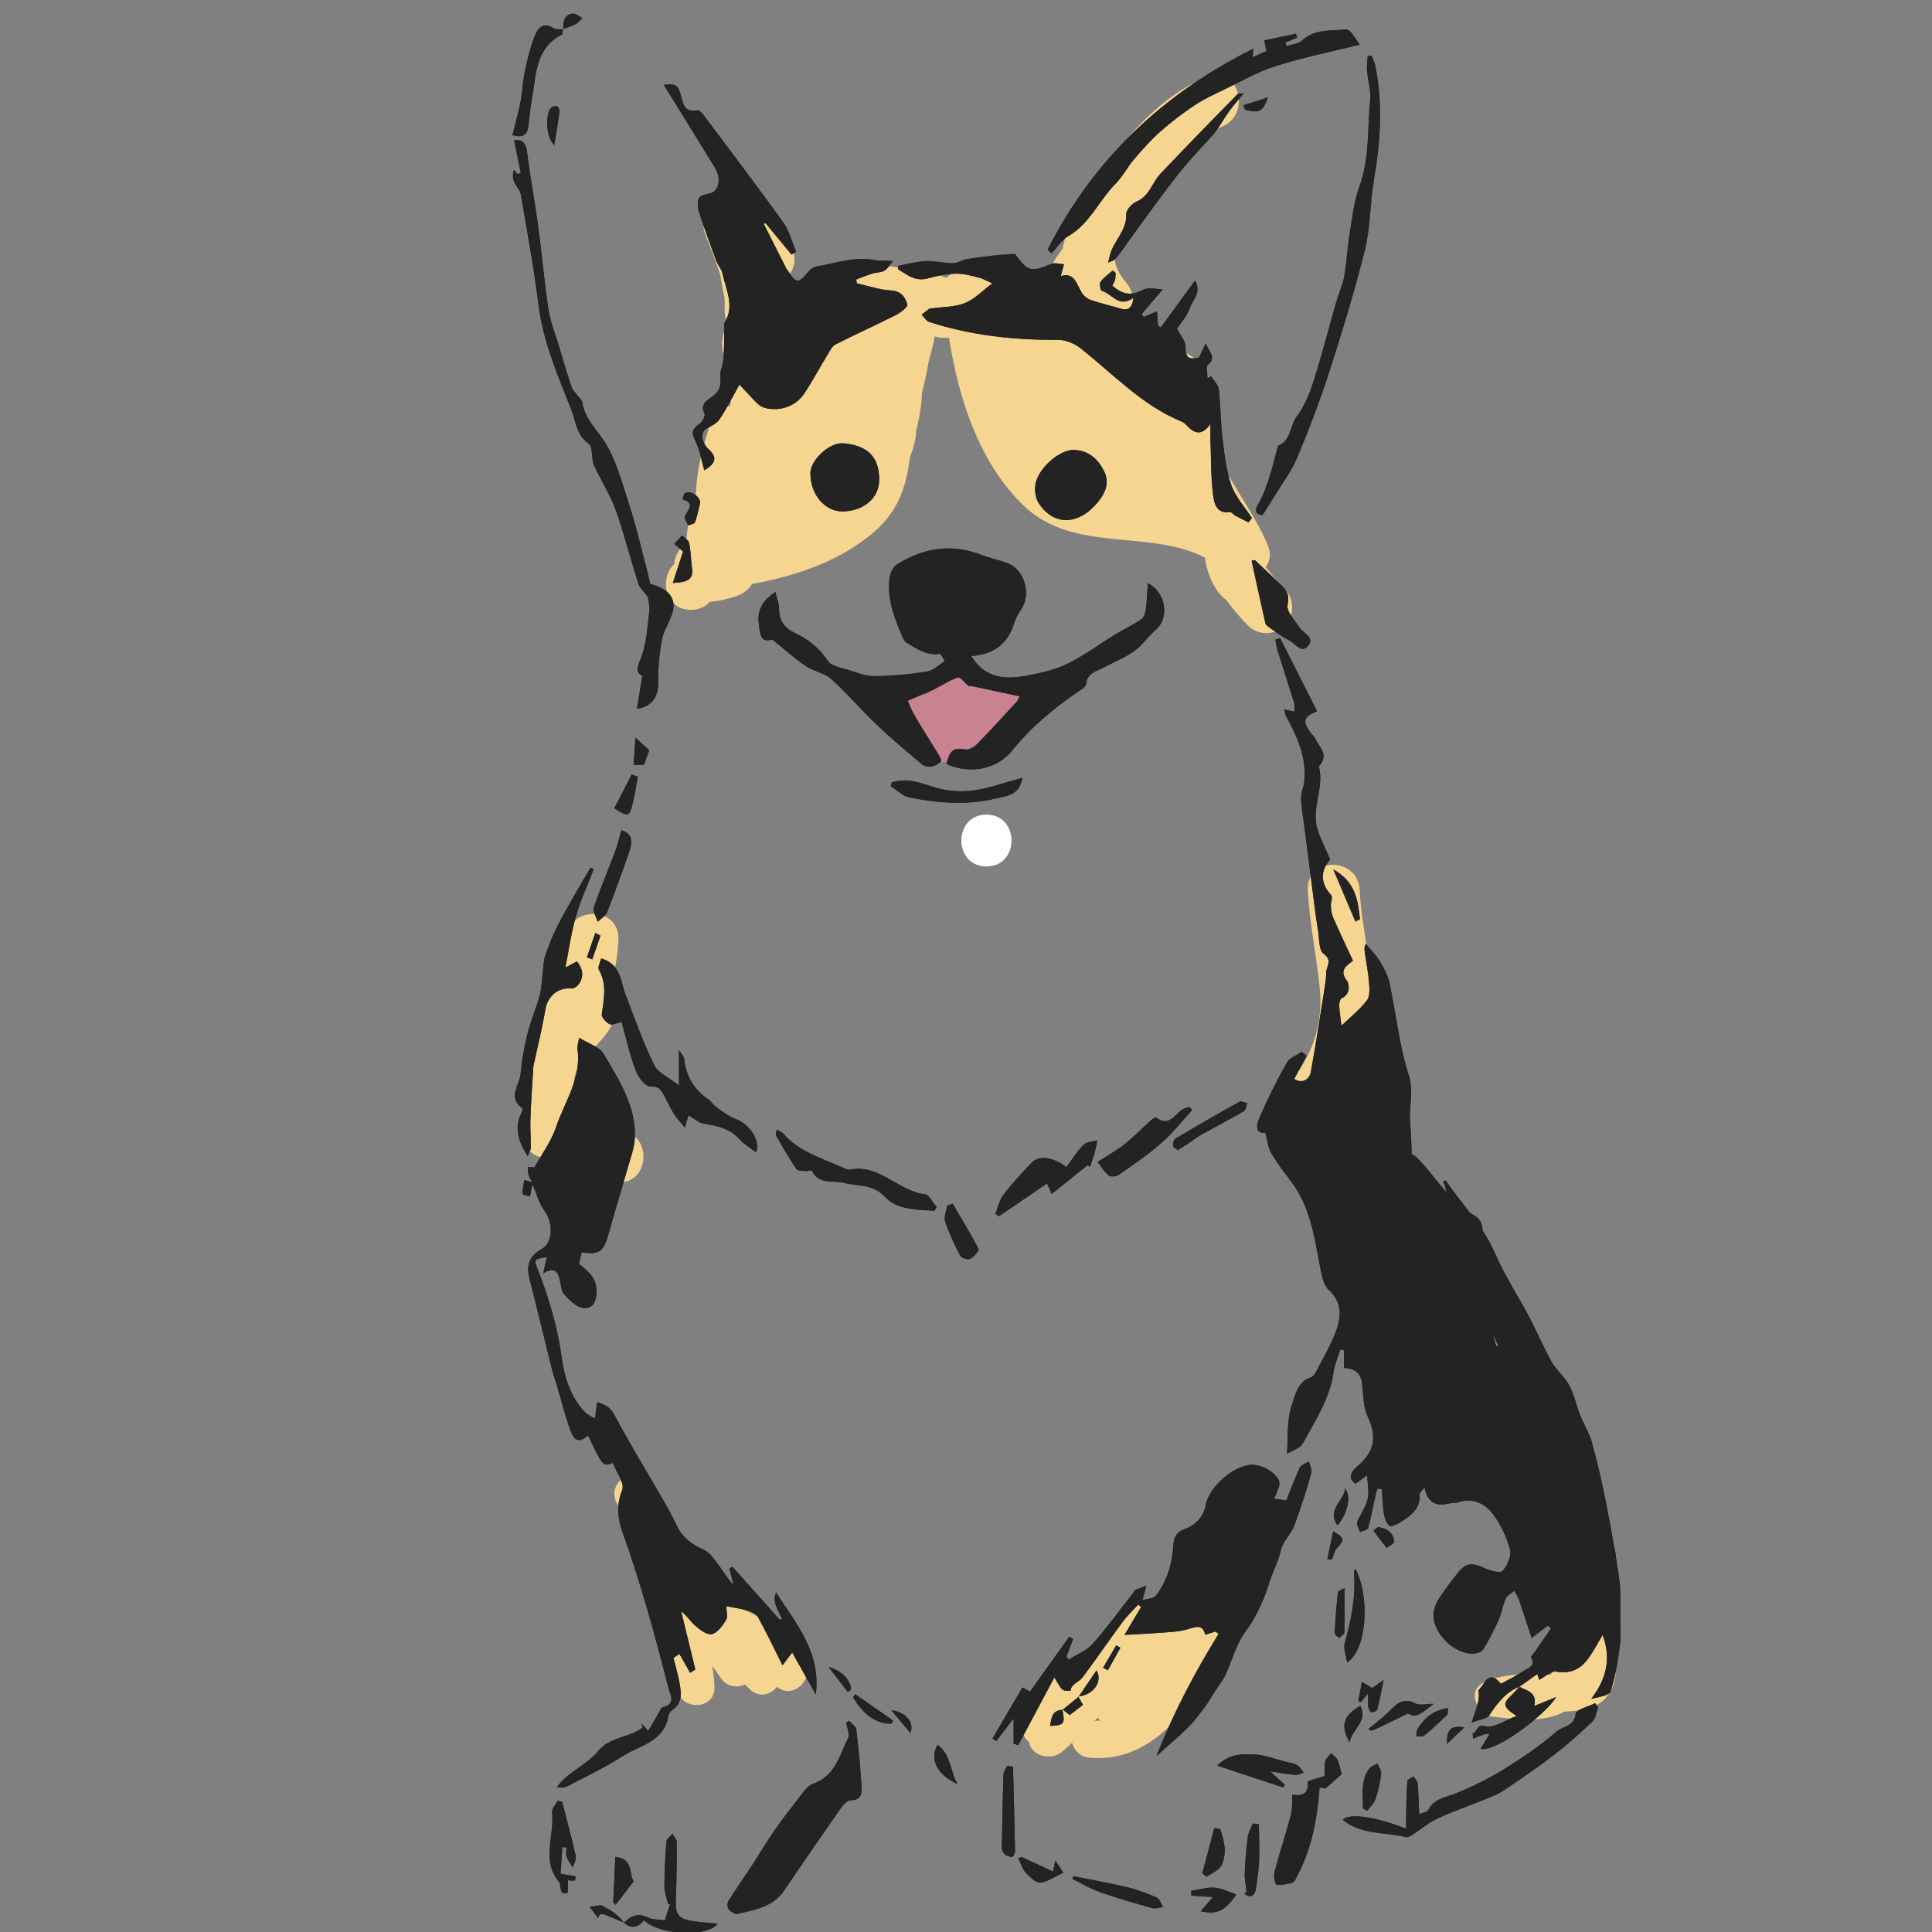 <?xml version="1.0" encoding="utf-8"?>
<!-- Generator: Adobe Illustrator 16.0.0, SVG Export Plug-In . SVG Version: 6.00 Build 0)  -->
<!DOCTYPE svg PUBLIC "-//W3C//DTD SVG 1.1//EN" "http://www.w3.org/Graphics/SVG/1.1/DTD/svg11.dtd">
<svg version="1.1" xmlns="http://www.w3.org/2000/svg" xmlns:xlink="http://www.w3.org/1999/xlink" x="0px" y="0px" width="1024px"
	 height="1024px" viewBox="0 0 1024 1024" enable-background="new 0 0 1024 1024" xml:space="preserve">
<rect x="0" y="0" width="1024" height="1024" fill="#808080" stroke="none"/>
<g id="Layer_2">
	<path fill="#F6D591" d="M325.91,517.404c-3.271-8.629-11.713-12.413-20.179-8.209c-16.368,8.129-21.943,25.479-23.065,42.549
		c-8.313,14.902-5.969,32.668-5.717,48.984c0.274,17.699,27.748,17.727,27.474,0c-0.138-8.881-0.75-17.723-0.297-26.604
		c0.159-3.129,1.006-5.826,2.258-8.275c1.063-1.104,1.924-2.443,2.538-3.986c2.099-2.77,4.642-5.289,7.226-7.854
		C326.423,543.826,331.23,531.436,325.91,517.404z"/>
	<path fill="#F6D591" d="M327.775,599.355c-17.717,0-17.717,27.473,0,27.473S345.492,599.355,327.775,599.355z"/>
	<path fill="#F6D591" d="M680.904,312.161c-2.318-2.349-4.516-4.792-6.631-7.326c-0.876-1.047-1.718-2.123-2.561-3.197
		c-0.1-0.132-0.183-0.24-0.33-0.433c-0.18-0.237-0.357-0.475-0.534-0.712c2.22-2.86,3.048-6.658,1.227-11.117
		c-5.562-13.604-14.02-25.104-21.143-37.863c-3.87-6.934-5.521-13.866-6.403-20.927c0.579-1.821,1.1-3.659,1.468-5.544
		c2.579-13.225-3.473-24.02-11.795-33.765c-10.712-12.536-28.149,3.435-21.392,16.503c-0.289,0.779-0.595,1.544-0.875,2.33
		c-1.395-3.89-3.415-7.689-6.312-11.406c-6.021-7.729-15.055-12.312-22.629-18.698c-2.099-2.25-4.238-4.467-6.487-6.586
		c-7.146-6.731-15.309-4.513-19.662,1.091c-1.062-0.779-2.148-1.509-3.269-2.187c11.397-5.242,9.379-26.047-6.016-26.28
		c-11.983-0.181-23.823-1.295-35.715-2.747c-4.227-0.517-7.564,1.156-9.867,3.859c-0.638-0.106-1.279-0.193-1.918-0.306
		c-1.98-1.324-4.455-2.148-7.447-2.18c-1.252-0.014-2.497-0.034-3.737-0.054c-5.775-1.24-11.541-2.538-17.336-3.577
		c-5.475-0.981-9.969,0.925-12.99,4.108c-11.621,1.205-22.806,4.292-33.713,11.811c-3.581,2.468-7.242,4.809-10.941,7.088
		c-0.963-3.273-1.829-6.565-2.595-9.877c-0.115-1.134-0.25-2.264-0.42-3.381c7.463-2.498,13.338-10.919,8.428-19.92
		c-8.187-15.008-16.244-29.334-36.118-24.171c-6.772,1.76-12.185,9.945-9.594,16.898c2.854,7.665,6.169,15.105,8.314,22.813
		c0.603,3.895,1.299,7.768,2.111,11.62c0.142,1.926,0.179,3.88,0.073,5.873c-0.145,2.694,0.375,4.969,1.352,6.84
		c-3.352,8.257-4.585,17.111,2.119,23.754c0.176,6.906,0.138,13.804-0.483,20.646c-4.622,0.608-8.899,3.641-10.738,9.671
		c-3.706,12.151-7.125,23.899-7.434,36.458c-5.764,19.528-10.288,39.959,8.179,49.223c8.855,4.441,16.496,0.825,22.651-5.015
		c19.388-9.078,39.384-17.493,56.151-31.038c3.303-2.669,6.313-5.49,9.087-8.435c2.979-0.781,5.782-2.644,7.903-5.883
		c5.75-8.779,10.399-17.616,12.372-28.006c0.24-1.257,0.288-2.445,0.254-3.598c1.394-5.298,2.391-10.807,2.985-16.538
		c0.308-2.99-0.24-5.455-1.351-7.422c3.743-8.534,6.7-17.396,8.288-26.26c1.291,0.414,2.638,0.703,4.052,0.713
		c1.185,0.009,2.364,0.052,3.547,0.115c4.853,31.726,16.108,66.725,39.907,89.219c26.457,25.006,66.325,11.947,95.692,27.229
		c0.848,6.499,3.086,12.727,6.963,18.122c1.19,1.656,2.623,3.068,4.21,4.177c3.66,4.765,7.447,9.427,11.674,13.715
		c5.259,5.327,14.163,5.265,19.427,0C686.224,326.268,686.16,317.489,680.904,312.161z M420.567,192.145
		c-1.766,2.758-3.62,5.653-5.504,8.643c-0.009-1.957-0.034-3.916-0.079-5.874c0.973-0.455,1.918-0.914,2.818-1.357
		c0.96-0.474,1.889-1.013,2.833-1.52C420.613,192.072,420.59,192.109,420.567,192.145z"/>
	<path fill="#F6D591" d="M640.066,40.763c-24.137,9.329-43.088,31.415-57.562,52.152c-7.689,11.019-15.905,23.103-18.771,36.426
		c-3.335,15.49,4.524,28.647,13.951,40.153c11.234,13.714,30.555-5.843,19.427-19.427c-6.465-7.889-8.202-13.608-3.671-22.771
		c4.405-8.903,10.423-17.408,16.29-25.41c9.081-12.382,22.911-28.941,37.639-34.633C663.714,60.939,656.618,34.367,640.066,40.763z"
		/>
	<path fill-rule="evenodd" clip-rule="evenodd" fill="#FFFFFF" d="M400.579,157.034c-17.717,0-17.717,27.474,0,27.474
		S418.296,157.034,400.579,157.034z"/>
	<path fill-rule="evenodd" clip-rule="evenodd" fill="#F6D591" d="M407.546,130.836c-5.073-5.509-14.299-5.128-19.428,0
		c-5.455,5.456-5.066,13.923,0,19.428c2.189,2.376,0.165-0.222,1.615,2.488c-0.833-1.558,0.332,2.553,0.108,0.61
		c0.444,3.85-0.129,5.892-1.134,9.637c-1.288,4.795-0.136,8.816,2.287,11.747c2.155,3.304,5.801,5.641,10.959,5.641
		c3.021,0,5.513-0.812,7.504-2.137c2.608-1.551,4.721-4.144,5.742-7.949C419.009,156.115,417.816,141.992,407.546,130.836z"/>
	<path fill-rule="evenodd" clip-rule="evenodd" fill="#F6D591" d="M621.805,187.756c-14.698-9.058-21.329-25.436-32.936-37.688
		c-1.14-1.203-2.375-2.085-3.653-2.743c6.416-13.332-10.996-29.379-21.269-16.489c-9.225,11.579-21.118,34.968-6.633,47.922
		c8.014,7.165,15.66,6.723,21.96,2.551c8.411,11.07,15.802,22.242,28.664,30.17C623.066,220.802,636.854,197.031,621.805,187.756z"
		/>
	<path fill-rule="evenodd" clip-rule="evenodd" fill="#F6D591" d="M493.989,172.144c0.39-17.728-27.085-17.688-27.473,0
		c-0.251,11.379-2.344,22.298-5.393,33.002c-3.292,2.155-5.614,5.799-5.597,10.955c0.007,1.906,0.057,3.835,0.103,5.762
		c-1.205,3.28-2.444,6.551-3.733,9.818c-0.045,0.115-0.072,0.226-0.115,0.341c-15.302,5.139-29.321,13.706-43.125,22.011
		c-14.854,8.935-25.156,27.239-41.948,32.616c-5.777,1.849-8.852,7.041-9.416,12.387c-7.945,7.272-4.97,24.211,8.946,24.211
		c4.404,0,7.711-1.699,9.926-4.249c4.929-0.337,9.644-1.55,14.331-3.11c3.475-1.157,6.327-3.442,8.106-6.344
		c23.136-4.315,45.745-11.685,64.028-27.021c17.902-15.018,20.137-34.739,20.359-55.92
		C489.168,208.995,493.572,191.106,493.989,172.144z"/>
	<path fill-rule="evenodd" clip-rule="evenodd" fill="#F6D591" d="M300.301,497.705c-0.349,12.575-5.144,24.397-9.124,36.184
		c-5.686,16.834,20.854,23.992,26.491,7.303c4.822-14.277,9.685-28.253,10.107-43.487
		C328.266,479.979,300.791,480.025,300.301,497.705z"/>
	<path fill-rule="evenodd" clip-rule="evenodd" fill="#F6D591" d="M720.645,471.605c-0.836-17.636-28.312-17.718-27.474,0
		c0.824,17.34,4.493,34.24,6.249,51.465c1.901,18.674-2.883,33.719-13.988,48.746c-10.548,14.27,13.313,27.947,23.722,13.865
		c12.231-16.545,18.33-34.744,18.177-55.324C727.184,510.66,721.578,491.291,720.645,471.605z"/>
	<path fill="#F6D591" d="M854.244,869.967c-3.413-10.404-18.146-7.914-19.409,0.812c-4.196-0.436-8.373,1.619-9.388,7.053
		c-0.724,3.881-1.636,7.328-3.585,9.82c-12.014-0.221-23.917-1.131-35.161,3.969c-9.89,4.484-3.616,17.439,4.963,18.324
		c10.912,1.125,22.239,2.873,32.89-0.723c1.622-0.547,3.123-1.236,4.531-2.025c3.183-0.125,6.362-0.391,9.566-0.922
		C857.193,903.205,859.143,884.896,854.244,869.967z"/>
	<path fill="#F6D591" d="M424.963,879.395c-11.329-11.723-20.633-25.082-37.771-28.096c-3.482-0.613-6.724,0.311-9.022,2.246
		c-4.292-4.125-8.955-7.889-14.194-11.088c-7.507-4.586-16.582,2.914-14.444,11.104c3.498,13.395,9.037,26.686,9.481,40.65
		c0.402,12.65,20.07,12.689,19.666,0c-0.122-3.842-0.553-7.617-1.185-11.348c1.526,2.133,3.026,4.291,4.494,6.479
		c3.26,4.857,8.651,5.373,12.792,3.455c0.834,0.822,1.673,1.645,2.511,2.467c4.938,4.857,11.266,2.965,14.559-1.223
		C420.683,901.609,433.516,888.242,424.963,879.395z"/>
	<path fill="#F6D591" d="M342.365,784.996c-3.677-3.898-10.201-3.707-13.906,0c-3.871,3.871-3.675,10.012,0,13.904
		c0.637,0.676,1.729,2.348,2.065,3.271c0.35,0.965,0.573,1.971,0.796,2.969c0.221,1.201,0.246,1.354,0.078,0.461
		c0.055,0.693,0.082,1.387,0.082,2.08c0.104,5.357,4.393,9.832,9.833,9.832c5.28,0,9.938-4.471,9.833-9.832
		C350.979,799.201,348.237,791.221,342.365,784.996z"/>
	<path fill="#F6D591" d="M647.073,860.48c0.551-0.869,1.1-1.729,1.653-2.604c6.837-10.812-9.946-20.326-16.981-9.926
		c-0.89,1.312-1.719,2.654-2.522,4.006c-1.366,2.172-2.73,4.332-4.104,6.469c-2.102-4.166-6.64-7.072-11.108-5.43
		c-3.252-4.666-9.66-6.773-14.159-1.135c-8.35,10.463-16.643,21.328-25.752,31.35c-3.485-2.992-9.174-3.414-13.579,0.115
		c-10.399,8.328-17.571,19.061-18.613,32.52c-0.24,3.092,1.308,5.775,3.613,7.564c0.726,7.082,11.493,9.984,17.105,5.287
		c1.918-1.605,3.782-3.268,5.625-4.951c0.997,3.895,4.023,7.361,9.054,7.832c19.572,1.83,34.309-7.51,46.433-20.584
		c2.052-0.637,3.946-1.914,5.324-3.953c7.446-11.018,15.462-21.613,21.632-33.434C653.629,867.984,651.157,862.879,647.073,860.48z
		 M580.158,912.059c0.53-0.551,1.062-1.1,1.59-1.654c0.44,0.57,0.93,1.092,1.468,1.553
		C582.214,912.033,581.196,912.074,580.158,912.059z"/>
	<path fill="#C98390" d="M540,365c-3.196,0.025-6.442,0.213-9.704,0.398c-1.48-1.463-3.704-2.038-5.819-0.715
		c-0.187,0.116-0.38,0.236-0.567,0.354c-3.699-0.502-7.369-1.225-11.034-2.173c-0.095-2.569-1.902-4.999-4.875-4.863
		c-4.961,0.227-8.791,2.138-12.451,5.409c-1.9,1.698-3.491,3.793-5.493,4.982c-0.455-0.663-0.954-1.309-1.52-1.927
		c-2.528-2.764-7.468-1.349-8.357,2.207c-0.333,1.333-0.667,2.667-1,4c-0.628,2.51,0.778,5.588,3.492,6.15
		c0.518,0.107,1.029,0.191,1.536,0.262c0.934,3.4,1.276,7.219,2.324,10.167c1.672,4.706,4.567,7.942,8.457,9.84
		c0.048,3.56,4.23,6.189,7.536,4.227c14.328-8.505,28.246-15.265,38.748-28.476C546.411,373.576,545.993,364.954,540,365z"/>
</g>
<g id="Layer_1">
	<g id="Ej4XOf_2_">
		<g>
			<g>
				<path fill="#232323" d="M316.78,488.561c1.71-1.685,4.193-3.063,4.999-5.107c4.082-10.341,7.817-20.825,11.493-31.324
					c1.802-5.152,2.602-10.221-3.915-12.08c-1.184,4.069-2.034,7.86-3.385,11.463c-3.695,9.852-7.854,19.539-11.214,29.5
					C314.063,483.066,316.036,486.021,316.78,488.561z"/>
				<path fill="#232323" d="M644.297,895.906c1.668-2.576,3.699-4.979,4.992-7.729c3.646-7.756,5.794-16.535,10.759-23.268
					c6.21-8.424,9.983-17.385,13.069-27.145c1.686-5.336,4.479-10.223,5.699-15.945c1.001-4.695,5.366-8.572,7.147-13.23
					c3.473-9.104,6.343-18.449,9.063-27.811c0.52-1.785-0.817-4.107-1.296-6.182c-1.661,1.1-4.115,1.824-4.846,3.365
					c-2.717,5.738-4.872,11.744-7.102,17.309c-2.478-0.359-4.503-0.652-6.509-0.943c3.511-7.508,4.08-9.109-0.165-13.176
					c-2.831-2.709-7.579-4.805-11.444-4.764c-9.43,0.098-22.721,11.463-24.524,21.113c-1.295,6.938-6.016,11.037-11.043,12.891
					c-6.004,2.209-5.976,5.848-6.355,10.463c-0.751,9.129-3.563,17.666-9.142,24.936c-1.236,1.611-4.605,1.584-7.037,2.32
					c0.906-3.457,1.455-5.551,2.006-7.643c-2.04,0.76-4.082,1.512-6.107,2.301c-0.118,0.047-0.047,0.461-0.171,0.617
					c-7.325,9.367-14.297,19.045-22.169,27.924c-3.247,3.658-8.438,5.596-12.747,8.316c-0.38-0.529-0.758-1.059-1.138-1.586
					c1.183-3.141,2.361-6.275,3.545-9.418l-2.074-1.076c-6.921,9.67-13.843,19.346-20.769,29.023
					c-1.514-0.803-2.627-1.393-4.056-2.152c-5.367,9.16-10.604,18.098-15.846,27.039c0.666,0.443,1.335,0.885,2.002,1.328
					c2.812-3.66,5.628-7.316,9.195-11.953v13.285c0.809,0.297,1.618,0.592,2.428,0.887c6.315-11.842,12.628-23.688,19.162-35.939
					c1.647,2.596,2.635,4.836,4.263,6.424c0.841,0.824,2.815,0.496,4.275,0.688c0.455-3.873,4.474-4.543,6.329-7.021
					c7.247-9.68,14.061-19.682,21.245-29.414c2.451-3.318,5.516-6.186,8.303-9.262c0.528,0.422,1.059,0.842,1.588,1.262
					c-3.114,5.225-6.23,10.447-8.828,14.807c8.489-0.516,16.437-0.9,24.365-1.529c3.292-0.264,6.643-0.709,9.781-1.682
					c3.939-1.221,7.475-2.398,8.634,3.098c2.155-0.666,3.836-1.188,5.516-1.707c0.52,0.428,1.039,0.859,1.559,1.291
					c-12.444,20.273-23.628,41.117-32.867,64.648c6.727-6.041,11.956-10.377,16.742-15.16c3.329-3.328,6.165-7.182,8.997-10.967
					C640.773,901.805,642.437,898.783,644.297,895.906z"/>
				<path fill="#232323" d="M591.603,872.109c-2.309,3.928-4.614,7.857-6.923,11.789c0.833,0.457,1.668,0.92,2.502,1.381
					c2.229-3.986,4.456-7.973,6.686-11.957C593.11,872.918,592.357,872.512,591.603,872.109z"/>
				<path fill="#232323" d="M613.132,1005.797c-4.965-2.227-10.135-4.191-15.418-5.455c-9.495-2.277-19.131-3.967-28.706-5.904
					c-0.223,0.465-0.449,0.93-0.674,1.393c4.864,2.377,9.558,5.246,14.633,7.025c9.138,3.203,18.471,5.861,27.801,8.48
					c1.705,0.477,3.771-0.336,5.671-0.553C615.359,1009.068,614.67,1006.484,613.132,1005.797z"/>
				<path fill="#232323" d="M563.312,906.16c-0.094-0.074-0.187-0.146-0.28-0.221c0.021,0.115,0.039,0.211,0.062,0.322
					c0.037-0.002,0.067-0.008,0.105-0.01C563.236,906.221,563.275,906.191,563.312,906.16z"/>
				<path fill="#232323" d="M573.975,903.58c-0.844-1.475-1.613-2.818-2.38-4.156c-2.76,2.246-5.521,4.49-8.283,6.736
					c1.251,0.965,2.491,1.932,3.661,2.84C569.471,907.066,571.638,905.389,573.975,903.58z"/>
				<path fill="#232323" d="M631.296,1002.234c0.055,0.83,0.113,1.662,0.167,2.49c3.34,0.232,6.677,0.459,11.406,0.781
					c-2.58,2.988-4.334,5.02-6.482,7.51c8.987,1.814,12.793-0.105,18.893-8.875c-3.771-1.27-7.546-3.34-11.456-3.639
					C639.715,1000.193,635.477,1001.586,631.296,1002.234z"/>
				<path fill="#232323" d="M690.999,939.578c-1.134-1.375-2.024-3.148-3.459-4.014c-1.642-0.99-3.759-1.221-5.689-1.693
					c-5.963-1.461-11.906-3.861-17.912-4.043c-5.865-0.18-12.495-0.279-18.784,5.99c12.523,4.141,23.728,7.844,34.933,11.547
					c0.321-0.455,0.643-0.912,0.966-1.365c-2.183-1.971-4.362-3.941-7.923-7.156c5.584,0.822,9.368,1.555,13.188,1.854
					C687.839,940.818,689.437,939.98,690.999,939.578z"/>
				<path fill="#232323" d="M637.268,992.895l2.311,1.844c2.697-2,6.586-3.439,7.856-6.119c2.997-6.334,1.511-12.971-0.738-19.262
					c-1.023-0.162-2.048-0.33-3.07-0.492C641.507,976.875,639.387,984.885,637.268,992.895z"/>
				<path fill="#232323" d="M664.013,966.506c-0.917,2.371-2.345,4.68-2.659,7.129c-0.823,6.4-1.354,12.859-1.613,19.312
					c-0.126,3.189,0.606,6.414,0.951,9.623c-0.395,0.379-0.79,0.758-1.184,1.137c3.915,2.855,5.679,0.787,6.26-3.291
					c0.686-4.832,1.433-9.689,1.607-14.551c0.228-6.293-0.083-12.604-0.162-18.908C666.147,966.807,665.081,966.66,664.013,966.506z
					"/>
				<path fill="#232323" d="M504.893,637.99c-0.958,0.326-1.916,0.66-2.872,0.99c-0.415,2.869-1.859,6.078-1.043,8.539
					c2.075,6.248,4.95,12.271,8.021,18.115c0.633,1.205,4.059,2.217,5.241,1.568c1.964-1.072,4.858-4.445,4.406-5.316
					C514.42,653.732,509.565,645.906,504.893,637.99z"/>
				<path fill="#232323" d="M496.915,924.814c-4.385,7.562-0.303,15.707,10.508,20.781
					C503.495,938.41,503.964,929.936,496.915,924.814z"/>
				<path fill="#232323" d="M533.854,935.977c-0.691,1.518-1.938,3.018-1.99,4.559c-0.439,12.893-0.699,25.795-0.87,38.699
					c-0.017,1.207,0.651,2.758,1.538,3.551c0.988,0.885,2.604,1.471,3.915,1.418c0.58-0.021,1.57-1.939,1.551-2.984
					c-0.277-14.949-0.694-29.895-1.079-44.842C535.898,936.242,534.877,936.107,533.854,935.977z"/>
				<path fill="#232323" d="M571.827,899.131c-0.124,0.016-0.244,0.045-0.369,0.055c0.044,0.08,0.091,0.16,0.137,0.238
					c0.024-0.021,0.05-0.039,0.075-0.061C571.722,899.287,571.772,899.209,571.827,899.131z"/>
				<path fill="#232323" d="M472.375,906.412c4.077,4.865,7.045,8.408,10.136,12.096
					C484.636,913.258,480.622,907.604,472.375,906.412z"/>
				<path fill="#232323" d="M581.162,885.342c-3.158,4.658-6.251,9.219-9.335,13.789
					C579.659,898.162,584.565,891.252,581.162,885.342z"/>
				<path fill="#232323" d="M452.126,899.594c4.749,7.695,10.518,13.865,20.312,14.037c0.307-0.572,0.613-1.143,0.917-1.711
					c-6.707-4.656-13.416-9.312-20.122-13.969C452.865,898.498,452.495,899.045,452.126,899.594z"/>
				<path fill="#232323" d="M556.558,914.791c7.529-0.459,7.985-0.994,6.535-8.529C557.533,906.527,557.263,910.643,556.558,914.791
					z"/>
				<path fill="#232323" d="M558.128,991.957c-5.712-2.643-11.191-5.172-16.667-7.705c-0.579,0.215-1.158,0.426-1.737,0.637
					c1.312,2.615,2.075,5.775,4.034,7.748c6.895,6.928,7.051,6.773,19.769-0.141c-1.163-1.775-2.302-3.51-4.221-6.426
					C558.767,988.771,558.512,990.039,558.128,991.957z"/>
				<path fill="#232323" d="M815.814,890.342L815.814,890.342C815.849,890.449,815.847,890.443,815.814,890.342z"/>
				<path fill="#232323" d="M703.535,826.426c0.812,0.02,1.629,0.039,2.445,0.061c0.806-1.955,1.187-4.279,2.502-5.795
					c4.273-4.934,4.322-5.236-1.867-9.076C705.583,816.586,704.557,821.506,703.535,826.426z"/>
				<path fill="#232323" d="M835.127,908.312c-0.661,6.893-6.964,6.617-10.225,9.486c-8.515,7.486-18.074,13.914-27.748,19.906
					c-7.96,4.932-16.468,9.168-25.147,12.689c-5.621,2.277-11.884,2.762-15.089,9.057c-0.5,0.984-2.553,1.18-4.718,2.086
					c-0.265-5.932-0.355-11.121-0.819-16.277c-0.117-1.285-1.429-2.463-2.187-3.688c-1.142,0.795-3.206,1.523-3.277,2.402
					c-0.447,5.791-0.481,11.615-0.614,17.428c-0.054,2.424-0.007,4.848-0.007,7.867c-16.654-6.535-30.283-8.346-33.629-4.773
					c9.841,8.137,22.37,6.438,33.635,9.225c0.879,0.217,2.146-0.51,3.047-1.088c4.577-2.951,8.813-6.605,13.696-8.865
					c8.518-3.939,17.451-6.973,26.15-10.523c3.163-1.289,6.394-2.641,9.199-4.545c8.953-6.076,17.928-12.154,26.498-18.75
					c7.041-5.42,13.703-11.377,20.109-17.541c1.805-1.738,2.11-5.031,3.104-7.611c-0.566-0.682-1.136-1.367-1.702-2.051
					C841.8,904.582,835.332,906.15,835.127,908.312z"/>
				<path fill="#232323" d="M708.909,808.465c5.435-6.354,7.385-15.373,4.016-19.508
					C712.351,795.695,703.008,800.094,708.909,808.465z"/>
				<path fill="#232323" d="M803.812,909.508c-6.245,2.289-12.059,6.604-16.408,5.441c-5.208-1.389-4.236,3.498-6.853,3.637
					c0.065,0.996,0.132,1.99,0.196,2.986c2.019-0.812,4.016-1.666,6.059-2.412c0.51-0.186,1.147-0.027,2.656-0.027
					c-1.764,2.922-3.175,5.258-4.72,7.818c8.898,1.566,35.005-18.832,40.053-27.473c-3.765,1.541-7.524,3.082-11.63,4.764
					c1.745-7.381-3.919-8.066-7.856-10.191c-1.297,1.398-2.53,2.867-3.923,4.166C796.302,902.979,796.411,904.637,803.812,909.508z"
					/>
				<path fill="#232323" d="M858.778,856.252c-0.063-6.396,0.38-12.883-0.52-19.168c-0.556-3.879-1.159-7.75-1.788-11.619
					c0.024-0.855-0.047-1.752-0.261-2.697c-0.167-0.748-0.384-1.473-0.564-2.213c-1.379-8.131-2.877-16.246-4.475-24.334
					c-2.1-10.631-4.534-21.221-7.419-31.666c-1.385-5.008-4.319-9.57-6.241-14.457c-2.052-5.229-3.15-10.906-5.748-15.814
					c-2.379-4.484-6.759-7.879-9.269-12.314c-4.347-7.68-7.748-15.885-11.869-23.697c-6.041-11.455-13.252-22.377-18.349-34.219
					c-1.822-4.234-4.058-8.162-6.512-11.922c0.191-3.148-1.188-6.322-4.87-8.301c-0.622-0.334-1.221-0.695-1.815-1.062
					c-4.322-5.672-8.832-11.201-12.824-17.111c-0.046-0.064-0.7,0.281-1.367,0.561c0.882,1.717,1.347,3.643,1.76,5.59
					c-5.229-5.904-9.922-12.469-15.229-17.904c-1.023-1.049-2.117-1.779-3.232-2.26c-0.107-5.684-0.354-11.357-0.846-17.006
					c-0.716-8.209,2.177-15.924-0.658-24.705c-5.057-15.686-6.714-32.447-10.173-48.68c-0.845-3.971-2.787-7.853-4.905-11.369
					c-2.062-3.432-4.993-6.344-7.691-9.663c-0.041,0.162-0.873,1.656-0.715,3.034c0.667,5.681,1.909,11.302,2.378,16.992
					c0.276,3.326,0.688,7.648-1.054,9.926c-3.894,5.102-9.098,9.201-13.522,13.471c-0.357-2.951-0.989-6.828-1.211-10.725
					c-0.074-1.326,0.531-3.531,1.438-3.93c4.833-2.111,3.784-7.768,2.662-9.207c-4.261-5.469-0.459-7.785,3.205-10.594
					c-3.603-7.77-7.165-15.226-10.491-22.787c-0.828-1.883-1.091-4.089-1.236-6.174c-0.138-1.925,1.131-4.717,0.227-5.701
					c-6.217-6.769-5.515-13.314-0.591-18.994c-2.554-6.03-5.291-11.103-6.873-16.51c-3.122-10.695,3.596-21.244,1.058-32.047
					c-0.096-0.398-0.03-1.001,0.216-1.283c4.904-5.573-0.026-9.62-2.211-14.045c-0.57-1.158-1.632-2.069-2.421-3.128
					c-4.64-6.218-4.014-8.632,3.298-11.561c-6.559-12.983-13.089-25.915-19.616-38.846c-0.834,0.313-1.669,0.626-2.501,0.938
					c0.387,1.912,0.608,3.875,1.188,5.726c2.872,9.198,5.895,18.35,8.713,27.563c0.459,1.495,0.173,3.219,0.23,4.839
					c-1.652-0.344-3.307-0.685-5.353-1.108c0.276,1.201,0.298,2.353,0.787,3.25c5.855,10.744,10.985,21.705,9.822,34.407
					c-0.304,3.31-1.825,6.581-1.723,9.836c0.169,5.278,1.222,10.525,1.889,15.786c1.658,13.036,3.294,26.076,4.979,39.109
					c0.639,4.934,1.288,9.871,2.123,14.773c0.727,4.258,0.321,10.452,2.902,12.278c5.001,3.542,1.433,6.661,1.427,9.842
					c-0.002,3.278-0.582,6.573-1.099,9.831c-2.287,14.336-4.454,28.701-7.079,42.979c-0.854,4.664-5.238,6.148-8.808,3.709
					c2.192-4.113,4.371-8.205,6.551-12.295c-0.848-0.701-1.695-1.398-2.542-2.096c-2.703,1.889-6.449,3.188-7.913,5.777
					c-5.213,9.223-9.978,18.74-14.205,28.455c-1.535,3.521-3.51,9.082,2.784,8.703c1.165,4.184,1.465,7.873,3.149,10.75
					c3.123,5.336,6.941,10.287,10.676,15.244c10.198,13.529,12.26,29.725,15.356,45.643c0.781,4.018,1.629,9.012,4.338,11.488
					c8.027,7.34,6.6,15.465,3.304,23.727c-2.688,6.736-6.399,13.074-9.771,19.523c-0.656,1.262-1.663,2.871-2.841,3.234
					c-7.269,2.234-8.387,9.727-10.15,14.746c-2.743,7.793-1.87,16.857-2.556,25.764c2.438-1.562,7.022-2.861,8.579-5.779
					c6.425-12.008,14.192-23.512,16.119-37.539c0.561-4.088,2.337-8.01,3.554-12.006c0.662,0.166,1.323,0.332,1.984,0.502v9.307
					c5.388,0.316,8.763,2.438,9.488,7.754c0.831,6.098,0.551,12.789,3.083,18.121c5.015,10.566,3.635,18.525-5.269,26.082
					c-1.321,1.119-6.874,5.621-1.215,9.447c2.124-1.559,3.957-2.9,6.094-4.465c1.269,12.285,1.261,12.281-3.789,21.848
					c-0.62,1.174-1.593,2.447-1.522,3.615c0.099,1.582,1.051,3.107,1.638,4.656c1.469-0.732,3.886-1.158,4.234-2.25
					c1.358-4.234,2.039-8.686,3.015-13.045c0.58-2.588,1.246-5.154,1.872-7.73c0.803,0.061,1.606,0.115,2.41,0.176
					c0.337,4.441,0.421,8.926,1.114,13.312c0.352,2.227,1.327,4.861,2.942,6.168c0.854,0.689,3.904-0.746,5.595-1.807
					c5.494-3.441,10.915-7.025,10.366-14.85c-0.064-0.938,1.303-1.979,2.583-3.785c1.568,8.217,6.1,10.324,12.898,8.631
					c1.494-0.373,3.179-0.096,4.615-0.588c8.269-2.832,14.802,0.648,19.256,6.844c3.907,5.428,6.976,11.889,8.604,18.35
					c0.833,3.307-1.474,8.371-4.004,11.143c-1.222,1.34-6.56-0.086-9.464-1.463c-6.668-3.164-9.991-2.914-14.479,2.787
					c-3.43,4.359-6.802,8.793-9.825,13.438c-1.395,2.146-2.433,4.812-2.716,7.346c-1.158,10.404,10.955,22.482,21.584,21.617
					c1.616-0.133,3.892-0.83,4.601-2.02c3.024-5.082,5.814-10.348,8.231-15.752c1.615-3.621,2.143-7.732,3.771-11.346
					c0.771-1.711,2.981-2.773,4.539-4.129c0.856,1.643,1.929,3.213,2.526,4.945c2.195,6.326,4.229,12.707,6.661,20.092
					c3.679-2.818,6.119-4.689,8.558-6.561c0.586,0.484,1.168,0.967,1.751,1.449c-2.894,4.17-5.792,8.334-8.675,12.51
					c-0.7,1.016-2.182,2.537-1.899,3.029c2.551,4.482-1.562,5.475-3.768,6.949c-3.842,2.572-8.057,4.58-12.27,6.912
					c-6.723-8.219-8.747,0.703-11.875,3.379c0.408,2.629,0.228,4.824-0.327,6.926c-0.737,2.777-1.769,5.477-3.351,10.264
					c4.559-1.771,8.202-2.023,9.405-3.865c4.223-6.453,8.713-12.305,16.098-15.264c-0.014,0.016-0.028,0.031-0.044,0.047
					c3.041-2.166,6.085-4.332,9.393-6.689c0.563,1.727,0.919,2.809,1.012,3.094c3.191-1.684,6.324-4.812,8.825-4.373
					c7.036,1.242,12.404-0.832,16.479-6.039c3.241-4.137,5.612-8.951,8.309-13.371c4.649,12.234,2.124,23.328-6.028,33.834
					c4.268-0.939,9.537-1.766,10.291-4.07c2.536-7.77,3.812-16.02,4.893-24.178C859.273,866.93,858.831,861.553,858.778,856.252z
					 M792.943,713.398c-0.565-2.219-1.167-4.424-1.794-6.619c0.993,2.164,1.955,4.344,2.885,6.539
					C793.669,713.328,793.306,713.348,792.943,713.398z"/>
				<path fill="#232323" d="M726.196,53.066c-1.479,15.231-0.195,30.732-5.632,45.632c-2.917,7.996-3.829,16.768-5.222,25.258
					c-1.231,7.515-1.562,15.182-2.898,22.676c-0.807,4.553-2.883,8.865-4.171,13.348c-4.062,14.143-7.699,28.417-12.166,42.43
					c-2.052,6.433-4.778,13.027-8.798,18.339c-3.755,4.96-2.885,12.794-9.895,15.5c-0.133,0.05-0.161,0.395-0.218,0.606
					c-2.802,10.617-5.125,21.354-10.694,31.077c-2.1,3.665,0.424,5.107,2.746,5.015c2.512-4.02,4.539-7.197,6.498-10.418
					c3.989-6.568,8.794-12.803,11.728-19.817c6.223-14.883,12.018-29.998,16.96-45.348c6.901-21.445,13.537-43.026,18.969-64.876
					c2.948-11.862,2.66-24.489,4.732-36.617c3.479-20.355,4.962-40.636,0.789-61.031c-0.377-1.836-1.295-3.562-1.963-5.337
					c-0.681,0.102-1.361,0.204-2.043,0.308c-0.148,2.479-0.582,4.984-0.379,7.434C724.979,42.538,726.697,47.896,726.196,53.066z"/>
				<path fill="#232323" d="M712.65,841.729c-1.86,1.088-3.484,1.537-3.545,2.152c-0.741,7.256-1.332,14.535-1.693,21.82
					c-0.039,0.785,1.597,1.654,2.457,2.486c0.926-1.002,2.624-1.98,2.656-3.008C712.756,857.723,712.65,850.258,712.65,841.729z"/>
				<path fill="#232323" d="M776.146,915.547c-7.095-1.154-9.293,0.863-9.258,8.77C770.53,920.863,773,918.523,776.146,915.547z"/>
				<path fill="#232323" d="M751.429,916.197c-0.682,1.08-0.561,2.664-0.808,4.018c1.423-0.07,3.305,0.424,4.188-0.301
					c4.23-3.477,8.244-7.229,12.187-11.033c0.562-0.543,0.327-1.916,0.545-3.518C759.628,906.439,754.959,910.594,751.429,916.197z"
					/>
				<path fill="#232323" d="M705.469,929.211c-1.094,1.529-2.83,2.938-3.142,4.613c-0.521,2.822-0.142,5.805-0.142,7.455
					c-4.125,1.395-9.146,2.52-9.084,3.154c0.664,6.818-3.336,7.527-8.09,6.83c-0.274,3.971,0.021,7.576-0.852,10.863
					c-2.701,10.137-6.012,20.111-8.682,30.254c-0.543,2.061,0.467,6.49,1.101,6.557c2.812,0.291,5.853-0.297,8.581-1.23
					c1.145-0.395,1.832-2.387,2.547-3.744c7.597-14.432,10.489-30.074,11.705-46.578c1.611,0.291,3.004,0.541,3.091,0.557
					c2.94-2.602,5.262-4.65,8.542-7.551c-0.359-1.412-0.837-4.461-1.973-7.238C708.442,931.607,706.706,930.51,705.469,929.211z"/>
				<path fill="#232323" d="M714.004,881.082c10.477-6.59,12.232-34.545,4.42-49.525c-0.323,0.688-0.84,1.258-0.798,1.781
					c1.068,12.9-1.438,25.27-4.904,37.613C711.931,873.766,713.449,877.232,714.004,881.082z"/>
				<path fill="#232323" d="M750.341,902.898c-7.46-3.914-11.04,1.379-15.394,5.428c-2.646,2.459-5.519,4.674-9.738,8.217
					c0.01,0,1.508,0.965,2.393,0.57c5.939-2.656,11.752-5.602,18.576-8.926c3.948,2.033,5.505,1.658,13.577-5.113
					C755.863,903.074,752.543,904.055,750.341,902.898z"/>
				<path fill="#232323" d="M721.843,891.416c-0.713,3.848-1.301,7.018-1.885,10.186c0.452,0.162,0.904,0.324,1.354,0.484
					c0.938-1.111,1.874-2.223,3.863-4.58c0,3.33-0.191,5.232,0.068,7.072c0.156,1.084,0.914,2.812,1.607,2.92
					c0.987,0.15,2.921-0.715,3.13-1.504c1.242-4.648,2.096-9.402,3.379-15.545c-2.898,2.041-4.419,3.111-6.076,4.279
					C725.527,893.66,723.811,892.613,721.843,891.416z"/>
				<path fill="#232323" d="M715.313,923.508c1.279-7.242,9.896-11.004,5.686-19.393
					C712.032,909.271,710.276,914.482,715.313,923.508z"/>
				<path fill="#232323" d="M730.265,809.381c-0.767,0.65-1.533,1.295-2.3,1.943c2.333,3.043,4.663,6.084,6.994,9.131
					c1.414-1.127,4.133-2.402,4.023-3.352C738.406,812.064,734.854,809.938,730.265,809.381z"/>
				<path fill="#232323" d="M722.432,958.541c0.731,0.402,1.466,0.807,2.199,1.209c1.51-2.047,3.612-3.887,4.397-6.182
					c1.46-4.26,2.45-8.744,3.014-13.217c0.222-1.777-1.212-3.764-1.893-5.656c-1.486,0.877-3.432,1.408-4.385,2.68
					C720.905,943.887,722.494,951.342,722.432,958.541z"/>
				<path fill="#232323" d="M805.31,894.051c0.034-0.039,0.066-0.076,0.101-0.113c-0.044,0.031-0.09,0.062-0.134,0.096
					C805.288,894.039,805.298,894.045,805.31,894.051z"/>
				<path fill="#232323" d="M446.851,271.058c11.128-0.287,19.187-7.195,19.143-16.942c-0.057-12.427-6.671-18.072-19.055-19.146
					c-7.325-0.634-17.385,8.96-17.408,15.762C429.493,262.154,437.288,271.302,446.851,271.058z"/>
				<path fill="#232323" d="M601.136,345.106c4.369-3.131,7.479-7.963,11.623-11.485c6.895-5.86,5.546-19.447-4.375-24.542
					c-0.352,5.031-0.466,9.349-1.035,13.607c-0.258,1.925-0.887,4.5-2.263,5.446c-4.443,3.053-9.387,5.363-14.003,8.183
					c-8.362,5.111-16.3,11.05-25.044,15.369c-6.437,3.18-13.768,4.889-20.892,6.258c-11.417,2.196-22.61,2.368-30.394-10.229
					c12.011-0.793,19.412-6.518,22.768-17.505c0.824-2.702,2.348-5.269,3.926-7.648c5.251-7.904,1.406-20.757-7.514-24.1
					c-4.548-1.703-9.392-2.633-13.918-4.386c-15.735-6.098-30.521-3.686-44.466,4.981c-1.99,1.237-3.6,4.306-3.959,6.738
					c-1.674,11.337,2.357,21.632,6.737,31.771c0.489,1.134,1.162,2.487,2.143,3.062c5.436,3.172,10.656,7.017,17.648,5.917
					c0.665-0.105,1.758,2.513,2.652,3.867c-3.175,1.931-6.165,5.034-9.559,5.568c-9.195,1.449-18.558,2.303-27.862,2.385
					c-4.63,0.04-9.342-1.93-13.903-3.356c-3.675-1.148-8.725-1.834-10.464-4.491c-4.592-7.018-10.689-11.728-17.919-15.155
					c-5.7-2.7-8.153-6.782-8.15-12.971c0-2.564-1.124-5.129-1.953-8.598c-6.829,4.452-9.421,9.347-8.856,15.914
					c0.796,9.215,1.969,10.366,7.328,9.336c6.516,5.237,11.831,10.067,17.718,14.053c4.138,2.801,9.856,3.56,13.458,6.798
					c8.46,7.606,15.847,16.392,24.099,24.248c7.736,7.365,15.958,14.23,24.15,21.101c1.18,0.992,3.476,1.273,5.081,0.97
					c1.763-0.333,3.758-1.407,4.784-2.796c0.476-0.645-0.952-2.895-1.772-4.262c-2.516-4.183-5.187-8.271-7.737-12.434
					c-1.856-3.03-3.703-6.074-5.391-9.2c-1.057-1.956-1.811-4.077-2.701-6.124c1.953-0.844,3.906-1.692,5.861-2.53
					c2.631-1.127,5.328-2.122,7.881-3.396c4.297-2.149,8.354-4.934,12.854-6.426c1.225-0.405,3.628,2.913,5.581,4.409
					c0.415,0.318,1.228,0.064,1.832,0.193c8.349,1.778,16.691,3.578,25.284,5.424c-0.588,1.163-0.834,2.079-1.402,2.697
					c-7.256,7.884-14.448,15.831-21.945,23.479c-1.331,1.356-4.168,2.327-5.976,1.933c-6.987-1.523-8.177,2.852-9.464,7.731
					c12.476,5.654,26.808,2.938,34.919-7.193c9.762-12.19,21.565-21.913,34.259-30.745c1.801-1.253,4.677-2.724,4.812-4.289
					c0.524-6.023,5.396-6.811,9.276-8.873C590.323,350.92,596.184,348.651,601.136,345.106z"/>
				<path fill="#232323" d="M323.097,542.822c1.309,0.689,3.634-0.551,6.381-1.105c2.476,8.836,4.386,17.559,7.497,25.826
					c1.302,3.461,5.282,8.477,7.809,8.342c4.298-0.23,5.455,1.646,6.935,4.289c1.833,3.266,3.333,6.73,5.301,9.906
					c1.455,2.35,3.431,4.373,5.98,7.543c1.035-3.6,1.511-5.254,1.858-6.459c3.024,1.682,5.492,3.975,8.251,4.402
					c7.15,1.107,13.797,2.588,18.953,8.328c2.397,2.668,5.665,4.553,8.63,6.867c2.549-6.158-3.37-14.93-10.664-17.629
					c-3.686-1.361-6.97-3.93-10.263-6.201c-1.594-1.102-2.602-3.057-4.202-4.143c-7.775-5.289-12.083-12.525-13.02-21.869
					c-0.093-0.938-1.074-1.783-2.675-4.283v18.654c-5.364-4.232-11.106-6.605-13.135-10.775
					c-5.935-12.215-10.541-25.086-15.358-37.82c-2.601-6.873-2.153-15.388-12.699-18.713c-0.449,1.906-2.057,4.663-1.265,6.026
					c4.524,7.788,2.567,15.64,1.556,23.685C318.77,539.279,321.25,541.852,323.097,542.822z"/>
				<path fill="#232323" d="M581.523,266.55c4.285-5.092,6.816-10.497,3.603-16.903c-3.243-6.471-8.194-10.948-15.989-11.134
					c-6.72-0.284-17.536,8.209-20.013,16.864c-0.958,3.343-0.554,8.155,1.254,11.021
					C558.191,278.797,571.424,278.563,581.523,266.55z"/>
				<path fill="#232323" d="M376.635,102.411c-2.183,0.609-5.418,1.016-6.125,2.494c-1.007,2.109-0.72,5.309,0.051,7.71
					c2.749,8.563,5.868,17.013,8.999,25.447c0.897,2.413,2.882,4.516,3.39,6.965c1.805,8.711,6.801,17.408,0.852,26.393
					c-0.09,0.137,0.085,0.43,0.082,0.648c-0.104,5.973-0.014,11.958-0.402,17.911c-0.223,3.422-2.077,6.898-1.676,10.164
					c0.608,4.936-1.049,7.95-4.946,10.542c-2.886,1.921-5.699,4.001-3.464,8.518c0.554,1.12-0.97,4.104-2.356,5.178
					c-3.066,2.378-5.153,3.932-2.792,8.565c2.53,4.966,3.42,10.766,5.047,16.274c6.28-3.62,6.879-6.881,2.332-11.083
					c-3.944-3.645-4.488-9.131-1.267-10.879c2.55-1.384,5.537-2.82,7.051-5.088c3.785-5.675,6.842-11.836,10.512-18.373
					c2.879,3.076,6.071,6.622,9.436,9.997c1.027,1.031,2.432,1.927,3.823,2.317c7.837,2.191,16.465-0.618,21-7.427
					c4.528-6.797,8.374-14.043,12.618-21.034c1.128-1.854,2.258-4.211,4.015-5.102c10.574-5.35,21.399-10.205,31.977-15.55
					c2.489-1.257,6.442-4.319,6.105-5.583c-1.032-3.863-3.276-7.168-8.728-7.472c-6.069-0.338-12.046-2.428-18.062-3.756
					c-0.087-0.687-0.176-1.372-0.265-2.058c2.895-1.078,5.751-2.271,8.691-3.194c2.047-0.646,4.514-0.431,6.239-1.498
					c1.847-1.141,3.044-3.336,4.524-5.07c-2.034-0.084-4.065-0.186-6.101-0.244c-0.637-0.02-1.32,0.242-1.909,0.093
					c-11.055-2.766-21.508,1.172-32.137,2.947c-1.616,0.27-3.458,1.33-4.489,2.599c-5.527,6.803-6.581,6.774-11.534-0.984
					l0.036,0.327c-4.117-8.143-8.235-16.286-12.351-24.43c0.304-0.152,0.607-0.302,0.91-0.453
					c4.594,5.562,9.188,11.126,13.783,16.689c0.817-0.507,1.634-1.014,2.453-1.52c-2.239-5.219-3.629-11.047-6.862-15.552
					c-13.801-19.229-28.136-38.074-42.327-57.021c-0.761-1.016-2.172-2.545-2.972-2.377c-7.745,1.635-7.779-4.349-9.242-8.99
					c-1.417-4.502-2.7-5.218-8.715-4.483c9.174,14.862,18.237,29.435,27.18,44.083C382.398,94.587,381.056,101.177,376.635,102.411z
					"/>
				<path fill="#232323" d="M527.345,423.311c5.279-1.266,13.075-1.453,14.518-11.045c-6.214,1.778-11.609,3.351-17.022,4.862
					c-10.076,2.81-20.052,3.196-30.226-0.058c-7.102-2.268-14.418-4.894-21.996-2.336c-0.18,0.646-0.354,1.292-0.531,1.938
					c3.223,2.04,6.214,5.209,9.708,5.922C496.879,425.67,512.27,426.922,527.345,423.311z"/>
				<path fill="#232323" d="M624.229,609.584c1.896-1.188,3.584-2.201,5.222-3.285c2.387-1.58,4.638-3.391,7.125-4.789
					c7.544-4.238,15.233-8.227,22.704-12.59c1.064-0.619,1.235-2.771,1.818-4.213c-1.398-0.291-3.189-1.283-4.134-0.758
					c-11.464,6.379-22.836,12.928-34.115,19.629c-0.856,0.51-1.148,2.553-1.06,3.842
					C621.836,608.129,623.226,608.742,624.229,609.584z"/>
				<path fill="#232323" d="M587.661,623.006c1.062,0.852,4.029,0.598,5.319-0.311c7.72-5.426,15.574-10.766,22.648-16.975
					c5.945-5.215,10.891-11.57,16.278-17.422c-0.511-0.531-1.026-1.066-1.537-1.598c-0.799,0.24-1.611,0.436-2.387,0.725
					c-4.971,1.852-7.698,10.633-15.221,4.912c-0.355-0.273-1.989,0.787-2.785,1.504c-4.38,3.953-8.54,8.174-13.07,11.943
					c-3.187,2.65-6.833,4.75-10.302,7.057c-1.602,1.066-3.267,2.037-4.905,3.051C583.644,618.318,585.295,621.107,587.661,623.006z"
					/>
				<path fill="#232323" d="M554.957,627.25c1.156,2.602,1.912,4.295,2.461,5.529c6.335-5.066,12.672-10.133,19.007-15.201
					c0.43,0.293,0.86,0.584,1.29,0.877c0.821-2.42,1.749-4.809,2.428-7.266c0.619-2.238,0.964-4.547,1.433-6.826
					c-2.487,0.77-5.701,0.824-7.307,2.459c-3.524,3.594-6.234,7.98-9.048,11.744c-7.137-5.445-14.591-6.186-18.104-2.605
					c-5.4,5.498-10.62,11.24-15.308,17.348c-2.152,2.801-2.86,6.713-4.221,10.121c0.625,0.398,1.25,0.795,1.876,1.191
					C537.818,638.93,546.174,633.234,554.957,627.25z"/>
				<path fill="#232323" d="M453.853,916.646c-0.202-1.656-2.509-3.059-3.842-4.578c-0.497,0.336-0.992,0.67-1.487,1.006
					c0.4,2.727,1.981,6.018,0.994,8.078c-4.45,9.277-6.978,20.205-18.474,24.266c-1.753,0.617-3.438,2.088-4.611,3.588
					c-5.373,6.869-10.733,13.762-15.744,20.896c-4.293,6.105-8.053,12.58-12.146,18.828c-4.136,6.316-8.488,12.496-12.502,18.885
					c-0.653,1.041-0.616,3.363,0.121,4.229c1.118,1.309,3.375,2.885,4.716,2.564c9.146-2.217,18.763-3.602,24.727-12.41
					c9.934-14.672,19.984-29.268,30.151-43.779c1.26-1.801,3.53-4.08,5.333-4.08c4.973-0.004,5.75-3.346,5.568-6.551
					C456.069,937.25,455.09,926.928,453.853,916.646z"/>
				<path fill="#232323" d="M672.013,51.627c-4.836,1.563-8.9,2.876-12.964,4.188c0.275,0.769,0.547,1.538,0.822,2.306
					C667.399,60.094,669.26,59.246,672.013,51.627z"/>
				<path fill="#232323" d="M670.697,330.333c0.207,0.907,1.352,1.724,2.233,2.33c3.418,2.35,6.722,4.979,10.421,6.766
					c3.176,1.533,6.41,7.316,10.083,2.718c3.514-4.402-2.632-6.394-4.599-9.459c-2.512-3.911-7.095-8.556-6.384-11.973
					c1.015-4.907-0.163-7.522-3.115-10.371c-4.711-4.542-9.502-9-14.26-13.496c-0.562,0.113-1.125,0.226-1.688,0.339
					C665.802,308.24,668.173,319.304,670.697,330.333z"/>
				<path fill="#232323" d="M718.402,488.435c0.801-0.411,1.602-0.822,2.403-1.231c-1.078-9.875-2.217-19.722-14.126-26.387
					C711.045,471.102,714.723,479.767,718.402,488.435z"/>
				<path fill="#232323" d="M449.365,896.779c0.564-0.385,1.13-0.768,1.694-1.148c0.154-4.721-4.853-10.268-11.855-12.041
					C443.02,888.539,446.192,892.66,449.365,896.779z"/>
				<path fill="#232323" d="M495.284,641.727c0.387-0.668,0.773-1.332,1.159-1.998c-2.11-2.355-4.008-6.494-6.367-6.771
					c-14.075-1.68-23.868-16.057-39.392-13.037c-1.169,0.225-2.62-0.457-3.812-0.998c-11.097-5.033-23.21-8.281-31.651-18.021
					c-0.743-0.857-2.004-1.268-3.517-2.184c-0.237,1.5-0.756,2.539-0.436,3.09c3.477,6,6.932,12.023,10.794,17.771
					c0.683,1.016,3.199,0.904,4.893,1.096c1.135,0.133,3.148-0.543,3.347-0.145c3.844,7.682,11.321,4.879,17.358,6.459
					c7.204,1.887,14.891,0.352,21.428,7.406C475.414,641.219,486.018,641.139,495.284,641.727z"/>
				<path fill="#232323" d="M491.719,147.543c4.794-1.324,9.805-2.342,14.751-2.494c4.033-0.123,8.167,1.032,12.155,2.024
					c2.477,0.614,4.766,1.981,7.373,3.115c-5.406,4.021-9.531,8.489-14.626,10.5c-5.415,2.137-11.75,1.939-17.682,2.771
					c-0.438,0.061-0.959,0.061-1.288,0.3c-1.333,0.974-2.608,2.03-3.905,3.056c1.316,1.304,2.408,3.3,3.98,3.807
					c22.165,7.153,44.96,9.671,68.201,9.484c3.999-0.033,8.709,1.874,11.913,4.386c17.368,13.627,32.534,30.236,53.538,38.873
					c0.807,0.332,1.642,0.811,2.221,1.445c4.137,4.55,8.206,6.981,13.224-0.124c0,2.709-0.078,5.422,0.013,8.129
					c0.345,9.995,0.148,20.067,1.433,29.943c0.491,3.751,1.784,9.783,8.757,8.621c0.875-0.147,1.962,1.379,3.042,1.963
					c2.285,1.23,4.631,2.352,6.95,3.518c0.59-0.757,1.181-1.513,1.771-2.27c-3.743-5.792-8.695-11.157-10.918-17.481
					c-2.776-7.906-3.678-16.555-4.696-24.967c-1.028-8.519-0.935-17.175-1.935-25.7c-0.289-2.46-2.656-4.676-4.07-7.004
					c-0.632,0.289-1.262,0.576-1.894,0.864c0-2.361-0.997-5.86,0.172-6.881c4.91-4.294,0.376-6.837-1.103-11.529
					c-1.583,3.371-2.564,5.458-3.585,7.624c-4.705,1.12-7.409,0.534-7.119-5.628c0.131-2.795-2.575-5.725-4.566-9.747
					c1.688-2.588,5.376-6.462,6.849-11.046c1.321-4.116,6.426-7.994,2.716-14.432c-6.502,8.921-12.348,16.941-18.195,24.963
					c-0.477-0.329-0.954-0.657-1.431-0.986c-0.17-2.495-0.339-4.99-0.522-7.678c-2.706,1.171-4.877,2.11-7.047,3.049
					c-0.346-0.54-0.689-1.08-1.037-1.619c3.786-4.446,7.575-8.892,11.101-13.031c-2.889,0-7.544-1.364-10.55,0.283
					c-6.366,3.488-11.056,2.233-16.186-2.234c0.586-1.191,1.239-2.112,1.483-3.128c0.282-1.166,0.199-2.417,0.273-3.633
					c-0.514-0.422-1.03-0.846-1.547-1.268c-2.199,1.962-4.736,3.68-6.441,6.006c-0.719,0.978-0.018,4.553,0.616,4.718
					c5.5,1.427,9.073,9.582,17.042,3.565c-0.96,5.319-2.671,7.222-6.969,5.927c-5.288-1.593-10.701-2.794-15.905-4.612
					c-1.881-0.656-3.83-2.293-4.85-4.016c-2.708-4.565-3.786-10.824-10.995-8.626c0.632-2.353,1.162-4.33,1.693-6.309
					c-2.275-0.088-4.882-0.949-6.771-0.139c-10.581,4.536-12.583,4.051-19.186-5.326c-3.701,0.252-6.901,0.355-10.071,0.712
					c-5.185,0.586-10.375,1.197-15.515,2.08c-2.51,0.434-4.91,2.152-7.36,2.152c-4.804,0.002-9.632-1.315-14.407-1.107
					c-4.843,0.209-9.634,1.6-14.449,2.472c-0.071,0.607-0.141,1.213-0.212,1.822C480.754,145.466,484.93,149.416,491.719,147.543z"
					/>
				<path fill="#232323" d="M566.229,125.138c11.389-6.596,16.225-18.852,24.979-27.678c3.771-3.804,6.279-8.83,9.777-12.944
					c4.29-5.042,8.706-10.063,13.636-14.451c5.719-5.088,11.838-9.807,18.199-14.066c4.989-3.341,10.533-5.899,15.971-8.517
					c9.097-4.38,17.987-9.556,27.543-12.541c14.973-4.679,30.429-7.812,44.37-11.275c-1.366-1.936-2.955-4.403-4.792-6.677
					c-0.589-0.733-1.854-1.426-2.738-1.344c-7.969,0.749-16.321-0.389-23.096,5.854c-1.989,1.836-5.489,2.041-8.298,2.991
					c-0.141-0.659-0.287-1.317-0.43-1.977c2.046-0.855,4.088-1.71,6.135-2.565c-0.202-0.687-0.402-1.374-0.6-2.061
					c-5.595,1.173-11.191,2.345-16.785,3.517c0.48,2.414,0.799,4.015,1.131,5.681c-2.565,1.148-4.699,2.104-7.292,3.263
					c0.129-2.025,0.214-3.388,0.282-4.467c-48.103,23.836-84.828,58.871-108.956,106.417c0.676,0.679,1.354,1.356,2.031,2.034
					C560.243,131.213,562.67,127.2,566.229,125.138z"/>
				<path fill="#232323" d="M615.05,92.125c-4.407,4.671-5.78,11.802-12.658,14.728c-2.431,1.032-5.571,4.478-5.466,6.68
					c0.429,8.912-7.021,14.334-8.724,22.125c-0.268,1.207-0.597,2.398-0.897,3.595c1.35-0.693,3.019-1.093,3.981-2.141
					c1.911-2.083,3.438-4.517,5.11-6.819c5.558-7.655,11.049-15.359,16.676-22.962c4.376-5.917,8.802-11.806,13.424-17.532
					c3.422-4.233,7.185-8.19,10.812-12.256c2.329-2.606,4.892-5.031,6.981-7.812c2.514-3.342,4.515-7.065,6.967-10.455
					c2.242-3.099,4.792-5.974,7.907-9.806c-2.001,0.187-2.844,0.004-3.162,0.332C642.299,63.859,628.524,77.849,615.05,92.125z"/>
				<path fill="#232323" d="M330.562,1019.203c0.057-0.059,0.115-0.102,0.172-0.16c-0.121-0.049-0.242-0.102-0.363-0.15
					C330.431,1018.994,330.512,1019.104,330.562,1019.203z"/>
				<path fill="#232323" d="M300.324,984.047c0.729,2.049,2.146,3.852,3.268,5.758c0.573-2.02,1.983-4.229,1.579-6.027
					c-2.151-9.631-4.756-19.156-7.205-28.721l-2.337-0.65c-1.067,2.084-3.252,4.301-3.022,6.227
					c1.472,12.381-6.124,25.801,4.085,37.197c0.304,0.34,0.055,1.135,0.183,1.689c0.293,1.275,0.391,2.73,1.115,3.709
					c0.338,0.453,2.807,0.111,2.849-0.129c0.269-1.521,0.128-3.117,0.125-4.689c-0.001-0.574,0-1.141,0-1.859
					c0.851,0.102,1.486,0.219,2.125,0.236c0.568,0.02,1.138-0.074,1.707-0.121c0.104-0.709,0.208-1.418,0.313-2.127
					c-2.358-0.422-4.717-0.844-8.023-1.434c0.313-4.504,0.645-9.285,0.976-14.07c0.722,0.049,1.443,0.098,2.166,0.143
					C300.225,980.814,299.809,982.596,300.324,984.047z"/>
				<path fill="#232323" d="M285.416,161.46c2.46,19.732,10.273,37.628,17.412,55.762c2.413,6.13,2.597,13.371,9.223,17.991
					c2.362,1.646,1.206,7.708,2.767,11.266c3.491,7.966,8.483,15.337,11.401,23.474c4.623,12.892,7.912,26.257,12.096,39.316
					c0.792,2.472,3.124,4.45,5.124,7.173c0.201,1.895,1.037,4.832,0.702,7.626c-0.949,7.932-1.383,16.155-3.974,23.579
					c-1.659,4.748-4.211,8.119,0.297,10.596c-1.023,6.191-1.905,11.537-2.878,17.437c8.33-1.199,11.401-6.725,11.28-14.266
					c-0.122-7.421,0.601-14.96,1.952-22.264c0.867-4.691,3.788-8.963,5.344-13.572c2.167-6.415,0.02-11.157-6.046-14.086
					c-1.936-0.933-4.046-1.501-5.503-2.03c-0.914-3.823-1.653-7.235-2.551-10.604c-2.759-10.366-5.158-20.855-8.488-31.04
					c-3.753-11.485-6.786-23.697-13.147-33.669c-4.396-6.893-10.716-12.391-11.835-21.145c-0.118-0.91-1.182-1.704-1.811-2.546
					c-1.308-1.752-3.163-3.317-3.833-5.287c-2.477-7.269-4.583-14.667-6.787-22.025c-1.898-6.342-4.477-12.586-5.46-19.07
					c-2.237-14.752-3.501-29.646-5.499-44.438c-1.759-13.032-4.26-25.966-5.84-39.016c-0.58-4.782-2.372-6.688-6.902-6.405
					c1.26,6.147,2.435,11.889,3.61,17.631c-0.656,0.108-1.312,0.218-1.968,0.327c-0.561-0.719-1.121-1.44-1.682-2.159
					c-0.862,2.481-0.621,4.612,0.17,6.512c0.939,2.25,3.057,4.18,3.446,6.458C279.369,122.442,282.975,141.88,285.416,161.46z"/>
				<path fill="#232323" d="M321.028,1011.141c-0.789-0.373-1.518-1.252-2.275-1.252c-1.686,0.004-3.373,0.41-6.185,0.812
					c2.015,2.723,3.19,4.301,4.362,5.887l1.086-2.086c0.824,0.078,1.721-0.029,2.459,0.264c3.321,1.318,6.603,2.738,9.896,4.127
					C328.916,1016.332,324.818,1012.924,321.028,1011.141z"/>
				<path fill="#232323" d="M279.684,612.77c0.78-1.984,1.62-3.146,1.632-4.318c0.052-5.18-0.369-10.371-0.18-15.541
					c0.33-9.104,0.956-18.197,1.523-27.293c0.081-1.297,0.51-2.572,0.784-3.855c1.896-8.875,4.129-17.691,5.582-26.639
					c1.139-7.02,6.636-11.857,13.649-11.205c1.199,0.109,2.934-0.844,3.727-1.854c3.348-4.26,2.604-8.434-0.622-12.509
					c-2.152,1.15-4.033,2.157-6.137,3.281c1.873-9.386,3.088-18.464,5.596-27.17c2.45-8.511,6.219-16.644,9.41-24.943l-1.602-0.893
					c-2.229,3.779-4.512,7.527-6.674,11.345c-3.797,6.703-7.736,13.34-11.2,20.216c-2.453,4.873-4.465,10.011-6.197,15.19
					c-0.95,2.843-0.925,6.017-1.314,9.043c-0.517,4.011-0.551,8.151-1.608,12.013c-1.869,6.832-4.758,13.391-6.465,20.25
					c-1.747,7.02-3.043,14.225-3.682,21.422c-0.518,5.852-6.917,12.125,0.638,17.789c0.405,0.301,0.304,1.809-0.048,2.514
					C272.512,597.549,274.503,604.764,279.684,612.77z"/>
				<path fill="#232323" d="M395.927,853.539c2.069,0.594,4.751,1.598,5.663,3.246c4.473,8.084,8.444,16.447,13.161,25.852
					c2.373-3.141,3.617-4.779,5.137-6.791c4.095,7.291,8.07,14.373,12.496,22.254c2.812-22.506-10.517-37.615-21.065-54.051
					c-1.024,2.529-0.818,4.797-0.09,6.885c0.86,2.463,2.171,4.777,3.286,7.154c-0.418,0.133-0.833,0.266-1.252,0.396
					c-8.347-9.346-16.696-18.693-25.043-28.041c-0.54,0.291-1.077,0.588-1.614,0.879c0.744,2.992,1.487,5.982,2.23,8.973
					c-3.521-3.998-6.238-8.518-9.386-12.707c-1.805-2.402-3.96-5.062-6.573-6.246c-6.069-2.742-11.067-6.244-14.023-12.408
					c-2.172-4.533-4.536-8.986-7.042-13.342c-8.634-15.014-17.714-29.787-25.84-45.066c-2.274-4.279-4.814-6.158-9.515-7.297
					c-0.398,3.213-0.736,5.945-1.073,8.68c-1.817-1.152-3.957-1.992-5.398-3.498c-7.513-7.859-10.828-18.396-12.157-28.209
					c-2.242-16.568-6.819-32.135-12.848-47.488c-2.055-5.238-2.09-5.225,4.838-6.488c-0.587,2.717-1.107,5.117-1.879,8.684
					c6.272-3.928,7.993-0.572,8.953,4.219c0.472,2.355,0.604,5.27,2.067,6.824c2.778,2.955,6.148,6.623,9.739,7.229
					c4.75,0.807,7.349-2.336,7.499-8.262c0.191-7.51-4.27-11.008-9.324-15.023c0.449-1.969,0.928-4.07,1.4-6.139
					c9.292,1.328,11.61-0.363,14.056-9.086c3.346-11.938,7.018-23.781,10.396-35.711c1.505-5.309,3.568-10.691,3.761-16.098
					c0.592-16.859-8.535-30.543-16.517-44.271c-2.169-3.732-7.948-5.367-13.006-8.553c-0.54,3.262-1.086,4.574-0.908,5.781
					c2.325,15.623-6.832,28.184-11.455,41.869c-2.484,7.348-7.371,13.885-11.333,21.088c-0.634-0.053-2.031-0.168-3.428-0.279
					c0.086,1.381-0.058,2.826,0.318,4.123c0.416,1.436,1.305,2.729,1.989,4.086c-1.415-0.441-2.832-0.883-4.247-1.326
					c-0.39,2.475-0.997,4.951-0.972,7.416c0.006,0.463,2.551,0.896,3.926,1.344c0.457-2.17,0.914-4.34,1.372-6.51
					c2.071,4.758,3.388,10.076,6.387,14.15c4.437,6.027,4.906,16.596-1.626,20.316c-7.424,4.23-7.994,9.312-6.155,16.428
					c4.1,15.863,7.868,31.812,11.833,47.707c0.681,2.73,1.712,5.369,2.509,8.072c2.255,7.645,4.174,15.402,6.823,22.904
					c1.449,4.102,3.454,9.215,9.713,3.582c1.892,3.939,3.337,7.387,5.164,10.613c1.67,2.953,3.282,6.646,7.893,3.863
					c1.854,4.906,6.444,10.898,5.012,14.49c-3.271,8.191-2.407,15.145,0.333,22.822c9.486,26.586,16.979,53.764,23.925,81.113
					c1.266,4.984,4.676,9.416-3.222,11.377c-0.428,0.105-0.642,1.051-0.962,1.602c-2,3.43-4.002,6.855-6.269,10.742
					c-2.014-2.24-2.898-3.221-3.781-4.201c0.297,0.752,0.595,1.506,0.891,2.258c-6.803,5.783-17.431,4.781-23.791,12.764
					c-5.67,7.117-15.78,10.768-21.732,18.973c2.082,0.418,3.967,0.375,5.461-0.408c9.9-5.203,20.064-10.023,29.46-16.033
					c9.076-5.807,22.098-7.578,24.149-21.492c0.167-1.137,1.311-2.379,2.332-3.102c5.29-3.766,4.506-9.045,3.56-14.227
					c-0.815-4.455-2.11-8.826-3.194-13.234c1.054-0.707,2.108-1.416,3.162-2.127c1.896,3.34,3.792,6.68,5.687,10.021
					c0.909-0.58,1.818-1.156,2.729-1.736c-2.499-10.297-4.999-20.592-7.499-30.889c2.951,2.111,4.79,5.35,7.448,7.643
					c2.521,2.174,6.3,5.104,8.791,4.525c2.983-0.695,5.67-4.453,7.539-7.465c1.049-1.691,0.189-4.57,0.189-7.32
					C388.635,852.057,392.359,852.521,395.927,853.539z"/>
				<path fill="#232323" d="M358.185,1006.83c0.449-10.182,0.511-20.389,0.481-30.582c-0.004-1.428-1.463-2.852-2.248-4.277
					c-1.107,1.332-3.064,2.592-3.18,4.008c-0.646,7.908-1.083,15.855-1.087,23.785c-0.001,3.182,1.289,6.363,1.991,9.547
					c0.344-0.057,0.689-0.113,1.034-0.17c-0.849,2.676-1.699,5.354-2.753,8.67c-2.906-0.426-6.233-0.174-8.82-1.441
					c-5.284-2.584-9.16-0.955-12.868,2.674c0.002,0.002,0.005,0.002,0.007,0.004c3.988,3.676,7.577,2.342,10.637-1.24
					c8.204,7.893,33.176,9.16,39.088,1.783c-4.801-0.48-9.292-0.711-13.706-1.424
					C359.406,1016.979,357.852,1014.373,358.185,1006.83z"/>
				<path fill="#232323" d="M326.132,984.172c-0.374,8.15-0.741,16.158-1.107,24.166c0.443,0.393,0.888,0.785,1.333,1.176
					c3.025-3.941,6.049-7.881,9.519-12.396C333.025,993.316,336.148,985.203,326.132,984.172z"/>
				<path fill="#232323" d="M364.732,278.493c1.252-0.535,3.291-0.779,3.615-1.657c1.214-3.288,1.869-6.782,2.771-10.346
					c-0.055-3.36-5.051-6.776-8.09-5.146c-0.784,0.422-0.851,2.178-1.249,3.32c6.848,2.111,2.89,5.403,1.297,8.877
					C362.548,274.697,364.121,276.814,364.732,278.493z"/>
				<path fill="#232323" d="M366.778,301.25c-0.6-4.448-0.604-8.997-1.489-13.375c-0.312-1.544-2.453-2.718-3.758-4.061
					c-1.367,1.483-2.734,2.966-4.1,4.447c1.467,1.297,2.935,2.594,4.611,4.075c-1.674,5.137-3.41,10.463-5.425,16.655
					C365.285,308.612,367.489,306.527,366.778,301.25z"/>
				<path fill="#232323" d="M325.602,428.388c6.134,4.112,7.74,4.303,8.908,0.478c1.699-5.572,2.403-11.446,3.533-17.192
					c-1.085-0.375-2.171-0.752-3.256-1.127C331.708,416.522,328.633,422.498,325.602,428.388z"/>
				<path fill="#232323" d="M313.917,508.479c1.446-4.177,2.889-8.35,4.333-12.525c-0.903-0.482-1.808-0.967-2.713-1.45
					c-1.481,4.301-2.965,8.603-4.449,12.905C312.031,507.765,312.975,508.123,313.917,508.479z"/>
				<path fill="#232323" d="M344.092,397.669c-2.497-2.3-4.554-4.195-7.312-6.736c-0.318,5.149-0.61,9.805-0.897,14.439h5.456
					C342.369,402.489,343.387,399.641,344.092,397.669z"/>
				<path fill="#232323" d="M298.562,15.306c-0.052,0.019-0.106,0.035-0.159,0.054c-0.011,0.057-0.02,0.122-0.03,0.182
					c0.062,0.003,0.126,0.003,0.188,0.009C298.561,15.469,298.563,15.389,298.562,15.306z"/>
				<path fill="#232323" d="M279.992,67.164c0.646-4.781,0.994-9.614,1.887-14.347c2.398-12.733,1.499-27.036,15.778-34.401
					c0.581-0.298,0.536-1.81,0.716-2.873c-1.674-0.112-3.642,0.238-4.886-0.551c-6.126-3.896-8.7,0.494-10.33,4.786
					c-2.233,5.876-3.717,12.084-5.013,18.255c-1.106,5.275-1.246,10.749-2.272,16.047c-1.129,5.832-2.782,11.562-4.265,17.569
					C276.914,73.095,279.391,71.628,279.992,67.164z"/>
				<path fill="#232323" d="M292.458,56.837c-3.636,2.612-3.239,16.308,1.337,20.004c1.038-6.456,2.012-12.046,2.767-17.668
					c0.119-0.886-0.501-2.303-1.225-2.743C294.68,56.03,293.191,56.311,292.458,56.837z"/>
				<path fill="#232323" d="M308.652,9.582c-1.673-0.841-3.436-2.533-4.999-2.364c-4.767,0.518-5.134,4.294-5.091,8.088
					c2.141-0.771,4.377-1.361,6.367-2.417C306.355,12.135,307.425,10.708,308.652,9.582z"/>
			</g>
			<path fill-rule="evenodd" clip-rule="evenodd" fill="#232323" d="M805.469,893.881c-7.399,2.969-11.89,8.82-16.112,15.273
				c-1.203,1.842-4.847,2.094-9.405,3.865c1.582-4.787,2.613-7.486,3.351-10.264c0.555-2.102,0.735-4.297,0.327-6.926
				c3.128-2.676,5.152-11.598,11.875-3.379c4.213-2.332,8.428-4.34,12.27-6.912c2.205-1.475,6.318-2.467,3.768-6.949
				c-0.282-0.492,1.199-2.014,1.899-3.029c2.883-4.176,5.781-8.34,8.675-12.51c-0.583-0.482-1.165-0.965-1.751-1.449
				c-2.438,1.871-4.879,3.742-8.558,6.561c-2.432-7.385-4.466-13.766-6.661-20.092c-0.598-1.732-1.67-3.303-2.526-4.945
				c-1.558,1.355-3.769,2.418-4.539,4.129c-1.629,3.613-2.156,7.725-3.771,11.346c-2.417,5.404-5.207,10.67-8.231,15.752
				c-0.709,1.189-2.984,1.887-4.601,2.02c-10.629,0.865-22.742-11.213-21.584-21.617c0.283-2.533,1.321-5.199,2.716-7.346
				c3.023-4.645,6.396-9.078,9.825-13.438c4.487-5.701,7.811-5.951,14.479-2.787c2.904,1.377,8.242,2.803,9.464,1.463
				c2.53-2.771,4.837-7.836,4.004-11.143c-1.628-6.461-4.696-12.922-8.604-18.35c-4.454-6.195-10.987-9.676-19.256-6.844
				c-1.437,0.492-3.121,0.215-4.615,0.588c-6.799,1.693-11.33-0.414-12.898-8.631c-1.28,1.807-2.647,2.848-2.583,3.785
				c0.549,7.824-4.872,11.408-10.366,14.85c-1.69,1.061-4.74,2.496-5.595,1.807c-1.615-1.307-2.591-3.941-2.942-6.168
				c-0.693-4.387-0.777-8.871-1.114-13.312c-0.804-0.061-1.607-0.115-2.41-0.176c-0.626,2.576-1.292,5.143-1.872,7.73
				c-0.976,4.359-1.656,8.811-3.015,13.045c-0.349,1.092-2.766,1.518-4.234,2.25c-0.587-1.549-1.539-3.074-1.638-4.656
				c-0.07-1.168,0.902-2.441,1.522-3.615c5.05-9.566,5.058-9.562,3.789-21.848c-2.137,1.564-3.97,2.906-6.094,4.465
				c-5.659-3.826-0.106-8.328,1.215-9.447c8.903-7.557,10.283-15.516,5.269-26.082c-2.532-5.332-2.252-12.023-3.083-18.121
				c-0.726-5.316-4.101-7.438-9.488-7.754c0-3.252,0-6.281,0-9.307c-0.661-0.17-1.322-0.336-1.984-0.502
				c-1.217,3.996-2.993,7.918-3.554,12.006c-1.927,14.027-9.694,25.531-16.119,37.539c-1.557,2.918-6.142,4.217-8.579,5.779
				c0.686-8.906-0.188-17.971,2.556-25.764c1.764-5.02,2.882-12.512,10.15-14.746c1.178-0.363,2.185-1.973,2.841-3.234
				c3.372-6.449,7.083-12.787,9.771-19.523c3.296-8.262,4.724-16.387-3.304-23.727c-2.709-2.477-3.557-7.471-4.338-11.488
				c-3.097-15.918-5.158-32.113-15.356-45.643c-3.734-4.957-7.553-9.908-10.676-15.244c-1.685-2.877-1.984-6.566-3.149-10.75
				c-6.294,0.379-4.319-5.182-2.784-8.703c4.228-9.715,8.992-19.232,14.205-28.455c1.464-2.59,5.21-3.889,7.913-5.777
				c0.847,0.697,1.694,1.395,2.542,2.096c-2.18,4.09-4.358,8.182-6.551,12.295c3.569,2.439,7.953,0.955,8.808-3.709
				c2.625-14.277,4.792-28.643,7.079-42.979c0.517-3.258,1.097-6.553,1.099-9.831c0.006-3.181,3.574-6.3-1.427-9.842
				c-2.581-1.827-2.176-8.021-2.902-12.278c-0.835-4.902-1.484-9.839-2.123-14.773c-1.686-13.033-3.321-26.073-4.979-39.109
				c-0.667-5.261-1.72-10.508-1.889-15.786c-0.103-3.255,1.419-6.526,1.723-9.836c1.163-12.703-3.967-23.664-9.822-34.407
				c-0.489-0.897-0.511-2.049-0.787-3.25c2.046,0.423,3.7,0.764,5.353,1.108c-0.058-1.62,0.229-3.344-0.23-4.839
				c-2.818-9.213-5.841-18.365-8.713-27.563c-0.579-1.851-0.801-3.814-1.188-5.726c0.832-0.312,1.667-0.625,2.501-0.938
				c6.527,12.931,13.058,25.862,19.616,38.846c-7.312,2.929-7.938,5.343-3.298,11.561c0.789,1.059,1.851,1.97,2.421,3.128
				c2.185,4.425,7.115,8.472,2.211,14.045c-0.246,0.282-0.312,0.885-0.216,1.283c2.538,10.803-4.18,21.352-1.058,32.047
				c1.582,5.407,4.319,10.479,6.873,16.51c-4.924,5.679-5.626,12.225,0.591,18.994c0.904,0.983-0.364,3.775-0.227,5.701
				c0.146,2.085,0.408,4.291,1.236,6.174c3.326,7.561,6.889,15.017,10.491,22.787c-3.664,2.81-7.466,5.125-3.205,10.594
				c1.122,1.439,2.171,7.096-2.662,9.207c-0.907,0.398-1.513,2.604-1.438,3.93c0.222,3.896,0.854,7.773,1.211,10.725
				c4.425-4.27,9.629-8.369,13.522-13.471c1.741-2.277,1.33-6.6,1.054-9.926c-0.469-5.689-1.711-11.311-2.378-16.992
				c-0.158-1.378,0.674-2.872,0.715-3.034c2.698,3.319,5.629,6.23,7.691,9.663c2.118,3.516,4.061,7.398,4.905,11.369
				c3.459,16.232,5.116,32.994,10.173,48.68c2.835,8.781-0.058,16.496,0.658,24.705c1.397,16.01,0.847,32.215,0.616,48.336
				c-0.106,7.6-1.343,15.184-2.067,22.773c6.178-0.949,11.232-2.92,15.786-2.105c4.792,0.855,10.88,3.236,13.269,6.961
				c5.678,8.828,10.473,18.523,13.83,28.473c4.15,12.307,6.728,25.176,9.529,37.906c1.732,7.873,7.805,11.539,13.977,13.965
				c10.124,3.979,14.915,11.379,17.038,21.217c2.561,11.863,4.967,23.762,7.246,35.68c1.24,6.49,1.979,13.074,3.167,19.576
				c0.426,2.318,1.496,4.521,3.423,6.594c1.57-22.465-1.36-44.393-8.641-65.404c0.018-0.018-0.778,0.73-2.528,2.373
				c-1.574-6.561-4.038-12.385-4.118-18.244c-0.104-7.768-2.591-13.996-7.051-20.066c-2.637-3.588-4.11-8.014-6.317-11.943
				c-4.902-8.744-10.156-17.299-14.854-26.152c-3.542-6.674-6.283-13.768-9.677-20.525c-4.949-9.871-10.164-19.607-15.269-29.398
				c-0.103-0.189-0.234-0.436-0.413-0.512c-8.271-3.379-6.309-11.908-9.397-17.922c0.667-0.279,1.321-0.625,1.367-0.561
				c8.642,12.801,19.737,23.791,26.021,38.396c5.097,11.842,12.308,22.764,18.349,34.219c4.121,7.812,7.522,16.018,11.869,23.697
				c2.51,4.436,6.89,7.83,9.269,12.314c2.598,4.908,3.696,10.586,5.748,15.814c1.922,4.887,4.856,9.449,6.241,14.457
				c2.885,10.445,5.319,21.035,7.419,31.666c2.678,13.561,5.126,27.182,7.088,40.863c0.899,6.285,0.456,12.771,0.52,19.168
				c0.053,5.301,0.495,10.678-0.196,15.893c-1.08,8.158-2.356,16.408-4.893,24.178c-0.754,2.305-6.023,3.131-10.291,4.07
				c8.152-10.506,10.678-21.6,6.028-33.834c-2.696,4.42-5.067,9.234-8.309,13.371c-4.074,5.207-9.442,7.281-16.479,6.039
				c-2.501-0.439-5.634,2.689-8.825,4.373c0.134,0.41-0.248-0.758-1.012-3.094c-3.355,2.391-6.441,4.588-9.526,6.785
				L805.469,893.881z M712.934,550.719c-0.399,0.135-0.8,0.268-1.199,0.402c-1.222,2.195-2.641,4.305-3.609,6.605
				c-1.196,2.832-2.44,5.773-2.8,8.773c-0.167,1.363,1.748,2.977,2.72,4.475c1.628-1.229,4.529-2.33,4.667-3.705
				C713.25,561.799,712.934,556.244,712.934,550.719z M730.711,683.443c3.048-8.719,6.097-17.438,9.307-26.621
				C732.655,657.967,727.54,671.529,730.711,683.443z M753.135,783.436c0.666-0.195,1.333-0.393,2.002-0.59
				c0.359-6.896,2.158-14.053-2.951-20.104c-0.748-0.889-3.242-0.307-5.406-0.434C749.133,770.135,751.133,776.783,753.135,783.436z
				 M736.069,596.426c-1.195,0.387-2.386,0.773-3.576,1.16c1.399,3.891,2.804,7.783,4.205,11.674
				c0.877-0.287,1.753-0.572,2.63-0.861C738.241,604.408,737.156,600.416,736.069,596.426z"/>
			<path fill-rule="evenodd" clip-rule="evenodd" fill="#232323" d="M514.754,347.714c7.783,12.597,18.977,12.424,30.394,10.229
				c7.124-1.369,14.455-3.078,20.892-6.258c8.744-4.319,16.682-10.258,25.044-15.369c4.616-2.82,9.56-5.13,14.003-8.183
				c1.376-0.946,2.005-3.521,2.263-5.446c0.569-4.258,0.684-8.576,1.035-13.607c9.921,5.095,11.27,18.682,4.375,24.542
				c-4.145,3.522-7.254,8.354-11.623,11.485c-4.952,3.545-10.812,5.814-16.243,8.701c-3.88,2.062-8.752,2.849-9.276,8.873
				c-0.136,1.565-3.012,3.036-4.812,4.289c-12.693,8.833-24.497,18.555-34.259,30.745c-8.111,10.131-22.443,12.848-34.919,7.193
				c1.287-4.879,2.477-9.254,9.464-7.731c1.807,0.394,4.645-0.576,5.976-1.933c7.497-7.648,14.689-15.596,21.945-23.479
				c0.568-0.618,0.814-1.534,1.402-2.697c-8.593-1.846-16.936-3.646-25.284-5.424c-0.604-0.129-1.417,0.125-1.832-0.193
				c-1.953-1.496-4.355-4.814-5.581-4.409c-4.5,1.492-8.558,4.277-12.854,6.426c-2.553,1.275-5.25,2.27-7.881,3.396
				c-1.955,0.838-3.908,1.687-5.861,2.53c0.891,2.046,1.644,4.167,2.701,6.124c1.688,3.126,3.534,6.17,5.391,9.2
				c2.551,4.163,5.221,8.251,7.737,12.434c0.821,1.367,2.249,3.617,1.772,4.262c-1.026,1.389-3.021,2.463-4.784,2.796
				c-1.604,0.304-3.901,0.022-5.081-0.97c-8.192-6.87-16.415-13.735-24.15-21.101c-8.251-7.856-15.638-16.641-24.099-24.248
				c-3.602-3.239-9.321-3.997-13.458-6.798c-5.887-3.986-11.202-8.816-17.718-14.053c-5.358,1.03-6.531-0.121-7.328-9.336
				c-0.565-6.566,2.027-11.462,8.856-15.914c0.829,3.469,1.953,6.034,1.953,8.598c-0.003,6.189,2.451,10.271,8.15,12.971
				c7.23,3.427,13.327,8.137,17.919,15.155c1.74,2.657,6.789,3.343,10.464,4.491c4.562,1.426,9.273,3.396,13.903,3.356
				c9.304-0.082,18.667-0.936,27.862-2.385c3.394-0.534,6.384-3.637,9.559-5.568c-0.895-1.354-1.987-3.972-2.652-3.867
				c-6.992,1.1-12.212-2.745-17.648-5.917c-0.981-0.575-1.654-1.928-2.143-3.062c-4.38-10.138-8.411-20.434-6.737-31.771
				c0.36-2.432,1.97-5.501,3.959-6.738c13.945-8.667,28.731-11.079,44.466-4.981c4.526,1.753,9.37,2.683,13.918,4.386
				c8.92,3.343,12.765,16.195,7.514,24.1c-1.578,2.379-3.102,4.946-3.926,7.648C534.166,341.197,526.765,346.921,514.754,347.714z"
				/>
			<path fill-rule="evenodd" clip-rule="evenodd" fill="#232323" d="M417.125,142.777c4.953,7.758,6.007,7.787,11.534,0.984
				c1.031-1.269,2.873-2.329,4.489-2.599c10.629-1.774,21.083-5.712,32.137-2.947c0.589,0.148,1.272-0.113,1.909-0.093
				c2.036,0.058,4.067,0.159,6.101,0.244c-1.48,1.734-2.677,3.93-4.524,5.07c-1.725,1.067-4.192,0.853-6.239,1.498
				c-2.94,0.924-5.796,2.116-8.691,3.194c0.089,0.686,0.178,1.372,0.265,2.058c6.017,1.328,11.993,3.418,18.062,3.756
				c5.451,0.304,7.695,3.609,8.728,7.472c0.337,1.263-3.616,4.326-6.105,5.583c-10.577,5.345-21.403,10.201-31.977,15.55
				c-1.757,0.891-2.887,3.247-4.015,5.102c-4.244,6.99-8.09,14.236-12.618,21.034c-4.536,6.809-13.164,9.618-21,7.427
				c-1.391-0.39-2.796-1.286-3.823-2.317c-3.365-3.375-6.557-6.921-9.436-9.997c-3.67,6.537-6.727,12.698-10.512,18.373
				c-1.514,2.269-4.5,3.704-7.051,5.088c-3.221,1.749-2.677,7.234,1.267,10.879c4.548,4.202,3.949,7.462-2.332,11.083
				c-1.626-5.508-2.517-11.308-5.047-16.274c-2.361-4.634-0.274-6.188,2.792-8.565c1.386-1.074,2.91-4.058,2.356-5.178
				c-2.235-4.517,0.578-6.596,3.464-8.518c3.896-2.592,5.554-5.606,4.946-10.542c-0.401-3.265,1.453-6.741,1.676-10.164
				c0.389-5.953,0.298-11.938,0.402-17.911c0.004-0.218-0.172-0.511-0.082-0.648c5.949-8.985,0.953-17.682-0.852-26.393
				c-0.508-2.449-2.493-4.552-3.39-6.965c-3.131-8.434-6.25-16.883-8.999-25.447c-0.771-2.402-1.059-5.602-0.051-7.71
				c0.707-1.479,3.943-1.885,6.125-2.494c4.421-1.234,5.763-7.823,2.381-13.36c-8.943-14.648-18.005-29.221-27.18-44.083
				c6.015-0.735,7.298-0.019,8.715,4.483c1.462,4.641,1.497,10.625,9.242,8.99c0.8-0.168,2.211,1.361,2.972,2.377
				c14.191,18.947,28.526,37.792,42.327,57.021c3.233,4.504,4.623,10.333,6.862,15.552c-0.818,0.506-1.635,1.013-2.453,1.52
				c-4.595-5.563-9.188-11.127-13.783-16.689c-0.302,0.151-0.606,0.301-0.91,0.453c4.116,8.144,8.234,16.287,12.35,24.431
				c-3.297-1.663-6.69-3.161-9.857-5.045c-2.82-1.675-5.132-4.475-8.113-5.559c-9.001-3.275-15.791-8.647-19.5-17.88
				c-0.357,1.668-0.244,3.057,0.065,4.398c1.763,7.633,3.568,15.256,5.368,22.879c1.339,5.67,9.238,7.789,13.901,4.254
				c2.085-1.582,6.02-3.086,7.86-2.153C411.023,146.101,413.977,145.433,417.125,142.777z M393.862,156.82
				c-1.651,7.315-3.062,13.57-4.796,21.26c3.765-3.568,5.848-6.75,8.763-8.024c4.396-1.917,4.742-4.827,3.801-8.498
				C400.501,157.147,397.628,155.489,393.862,156.82z"/>
			<path fill-rule="evenodd" clip-rule="evenodd" fill="#232323" d="M526.039,921.457c5.241-8.941,10.479-17.879,15.846-27.039
				c1.429,0.76,2.542,1.35,4.056,2.152c6.926-9.678,13.848-19.354,20.769-29.023c0.691,0.357,1.383,0.717,2.074,1.076
				c-1.184,3.143-2.362,6.277-3.545,9.418c0.38,0.527,0.758,1.057,1.138,1.586c4.309-2.721,9.5-4.658,12.747-8.316
				c7.872-8.879,14.844-18.557,22.169-27.924c0.124-0.156,0.053-0.57,0.171-0.617c2.025-0.789,4.067-1.541,6.107-2.301
				c-0.551,2.092-1.1,4.186-2.006,7.643c2.432-0.736,5.801-0.709,7.037-2.32c5.578-7.27,8.391-15.807,9.142-24.936
				c0.38-4.615,0.352-8.254,6.355-10.463c5.027-1.854,9.748-5.953,11.043-12.891c1.804-9.65,15.095-21.016,24.524-21.113
				c3.865-0.041,8.613,2.055,11.444,4.764c4.245,4.066,3.676,5.668,0.165,13.176c2.006,0.291,4.031,0.584,6.509,0.943
				c2.229-5.564,4.385-11.57,7.102-17.309c0.73-1.541,3.185-2.266,4.846-3.365c0.479,2.074,1.815,4.396,1.296,6.182
				c-2.721,9.361-5.591,18.707-9.063,27.811c-1.781,4.658-6.146,8.535-7.147,13.23c-1.22,5.723-4.014,10.609-5.699,15.945
				c-3.086,9.76-6.859,18.721-13.069,27.145c-4.965,6.732-7.113,15.512-10.759,23.268c-1.293,2.75-3.324,5.152-4.992,7.729
				c-1.86,2.877-3.523,5.898-5.569,8.633c-2.832,3.785-5.668,7.639-8.997,10.967c-4.786,4.783-10.016,9.119-16.742,15.16
				c9.239-23.531,20.423-44.375,32.867-64.648c-0.52-0.432-1.039-0.863-1.559-1.291c-1.68,0.52-3.36,1.041-5.516,1.707
				c-1.159-5.496-4.694-4.318-8.634-3.098c-3.139,0.973-6.489,1.418-9.781,1.682c-7.929,0.629-15.876,1.014-24.365,1.529
				c2.598-4.359,5.714-9.582,8.828-14.807c-0.529-0.42-1.06-0.84-1.588-1.262c-2.787,3.076-5.852,5.943-8.303,9.262
				c-7.185,9.732-13.998,19.734-21.245,29.414c-1.855,2.479-5.874,3.148-6.329,7.021c-1.46-0.191-3.435,0.137-4.275-0.688
				c-1.628-1.588-2.615-3.828-4.263-6.424c-6.534,12.252-12.847,24.098-19.162,35.939c-0.81-0.295-1.619-0.59-2.428-0.887
				c0-3.857,0-7.711,0-13.285c-3.567,4.637-6.383,8.293-9.195,11.953C527.374,922.342,526.705,921.9,526.039,921.457z"/>
			<path fill-rule="evenodd" clip-rule="evenodd" fill="#232323" d="M641.574,224.688c-5.018,7.105-9.087,4.673-13.224,0.124
				c-0.579-0.634-1.414-1.114-2.221-1.445c-21.004-8.637-36.17-25.246-53.538-38.873c-3.204-2.512-7.914-4.419-11.913-4.386
				c-23.241,0.187-46.036-2.332-68.201-9.484c-1.573-0.507-2.665-2.503-3.98-3.807c1.297-1.026,2.572-2.082,3.905-3.056
				c0.329-0.239,0.85-0.239,1.288-0.3c5.933-0.831,12.268-0.633,17.682-2.771c5.095-2.011,9.22-6.479,14.626-10.5
				c-2.607-1.133-4.896-2.5-7.373-3.115c-3.988-0.992-8.122-2.147-12.155-2.024c-4.946,0.151-9.957,1.169-14.751,2.494
				c-6.789,1.873-10.965-2.078-15.766-4.841c0.071-0.608,0.141-1.214,0.212-1.822c4.814-0.872,9.605-2.263,14.449-2.472
				c4.775-0.208,9.603,1.11,14.407,1.107c2.451,0,4.85-1.718,7.36-2.152c5.14-0.883,10.331-1.494,15.515-2.08
				c3.17-0.357,6.37-0.46,10.071-0.712c6.603,9.377,8.604,9.861,19.186,5.326c1.889-0.81,4.495,0.051,6.771,0.139
				c-0.531,1.979-1.062,3.956-1.693,6.309c7.209-2.198,8.287,4.061,10.995,8.626c1.02,1.723,2.969,3.36,4.85,4.016
				c5.204,1.818,10.617,3.019,15.905,4.612c4.298,1.295,6.009-0.607,6.969-5.927c-7.969,6.017-11.542-2.138-17.042-3.565
				c-0.634-0.165-1.335-3.74-0.616-4.718c1.705-2.326,4.242-4.044,6.441-6.006c0.517,0.422,1.033,0.846,1.547,1.268
				c-0.074,1.216,0.009,2.467-0.273,3.633c-0.244,1.017-0.897,1.937-1.483,3.128c5.13,4.467,9.819,5.722,16.186,2.234
				c3.006-1.647,7.661-0.283,10.55-0.283c-3.525,4.139-7.314,8.585-11.101,13.031c0.348,0.539,0.691,1.08,1.037,1.619
				c2.17-0.939,4.341-1.877,7.047-3.049c0.184,2.688,0.353,5.184,0.522,7.678c0.477,0.329,0.954,0.657,1.431,0.986
				c5.848-8.022,11.693-16.042,18.195-24.963c3.71,6.438-1.395,10.316-2.716,14.432c-1.473,4.583-5.16,8.458-6.849,11.046
				c1.991,4.021,4.697,6.951,4.566,9.747c-0.29,6.162,2.414,6.748,7.119,5.628c1.021-2.166,2.002-4.253,3.585-7.624
				c1.479,4.692,6.013,7.234,1.103,11.529c-1.169,1.021-0.172,4.52-0.172,6.881c0.632-0.288,1.262-0.575,1.894-0.864
				c1.414,2.328,3.781,4.543,4.07,7.004c1,8.525,0.906,17.181,1.935,25.7c1.019,8.412,1.92,17.061,4.696,24.967
				c2.223,6.324,7.175,11.69,10.918,17.481c-0.59,0.756-1.181,1.513-1.771,2.27c-2.319-1.166-4.665-2.287-6.95-3.518
				c-1.08-0.583-2.167-2.11-3.042-1.963c-6.973,1.163-8.266-4.87-8.757-8.621c-1.284-9.876-1.088-19.948-1.433-29.943
				C641.496,230.111,641.574,227.398,641.574,224.688z M632.309,203.555c0.642,0.299,1.28,0.597,1.922,0.896
				c1.146-2.448,2.296-4.896,3.827-8.158C631.519,197.209,631.519,197.209,632.309,203.555z"/>
			<path fill-rule="evenodd" clip-rule="evenodd" fill="#232323" d="M324.767,775.266c-4.611,2.783-6.223-0.91-7.893-3.863
				c-1.827-3.227-3.272-6.674-5.164-10.613c-6.259,5.633-8.265,0.52-9.713-3.582c-2.649-7.502-4.568-15.26-6.823-22.904
				c-0.797-2.703-1.829-5.342-2.509-8.072c-3.965-15.895-7.733-31.844-11.833-47.707c-1.839-7.115-1.269-12.197,6.155-16.428
				c6.532-3.721,6.062-14.289,1.626-20.316c-2.999-4.074-4.316-9.393-6.387-14.148c-0.026-0.305-0.053-0.617-0.08-0.926
				c-0.684-1.357-1.573-2.65-1.989-4.086c-0.375-1.297-0.232-2.742-0.318-4.123c1.397,0.111,2.794,0.227,3.428,0.279
				c3.963-7.203,8.849-13.74,11.333-21.088c4.623-13.686,13.779-26.246,11.455-41.869c-0.179-1.207,0.368-2.52,0.908-5.781
				c5.059,3.186,10.837,4.82,13.006,8.553c7.982,13.729,17.109,27.412,16.517,44.271c-0.192,5.406-2.256,10.789-3.761,16.098
				c-3.379,11.93-7.051,23.773-10.396,35.711c-2.446,8.723-4.764,10.414-14.056,9.086c-0.472,2.068-0.951,4.17-1.4,6.139
				c5.055,4.016,9.516,7.514,9.324,15.023c-0.15,5.926-2.749,9.068-7.499,8.262c-3.59-0.605-6.96-4.273-9.739-7.229
				c-1.463-1.555-1.595-4.469-2.067-6.824c-0.959-4.791-2.68-8.146-8.953-4.219c0.771-3.566,1.292-5.967,1.879-8.684
				c-6.929,1.264-6.894,1.25-4.838,6.488c6.028,15.354,10.606,30.92,12.848,47.488c1.329,9.812,4.644,20.35,12.157,28.209
				c1.441,1.506,3.582,2.346,5.398,3.494c0-0.002,0.11,0.018,0.11,0.018c3.162,7.861,6.323,15.725,9.486,23.588L324.767,775.266z"/>
			<path fill-rule="evenodd" clip-rule="evenodd" fill="#232323" d="M315.492,751.922c0,0-0.11-0.02-0.11-0.018
				c0.337-2.73,0.675-5.463,1.073-8.676c4.701,1.139,7.241,3.018,9.515,7.297c8.126,15.279,17.207,30.053,25.84,45.066
				c2.506,4.355,4.869,8.809,7.042,13.342c2.957,6.164,7.954,9.666,14.023,12.408c2.613,1.184,4.768,3.844,6.573,6.246
				c3.148,4.189,5.865,8.709,9.386,12.707c-0.743-2.99-1.486-5.98-2.23-8.973c0.538-0.291,1.075-0.588,1.614-0.879
				c8.347,9.348,16.696,18.695,25.043,28.041c0.418-0.131,0.834-0.264,1.252-0.396c-1.115-2.377-2.426-4.691-3.286-7.154
				c-0.728-2.088-0.934-4.355,0.09-6.885c10.548,16.436,23.877,31.545,21.065,54.051c-4.426-7.881-8.401-14.963-12.496-22.254
				c-1.52,2.012-2.764,3.65-5.137,6.791c-4.717-9.404-8.688-17.768-13.161-25.852c-0.911-1.648-3.594-2.652-5.663-3.246
				c-3.567-1.018-7.292-1.482-10.941-2.178c0,2.75,0.86,5.629-0.189,7.32c-1.869,3.012-4.555,6.77-7.539,7.465
				c-2.49,0.578-6.27-2.352-8.791-4.525c-2.658-2.293-4.497-5.531-7.448-7.643c2.5,10.297,5,20.592,7.499,30.889
				c-0.911,0.58-1.82,1.156-2.729,1.736c-1.896-3.342-3.792-6.682-5.687-10.021c-1.054,0.711-2.108,1.42-3.162,2.127
				c1.083,4.408,2.379,8.779,3.194,13.234c0.946,5.182,1.73,10.461-3.56,14.227c-1.021,0.723-2.165,1.965-2.332,3.102
				c-2.051,13.914-15.073,15.686-24.149,21.492c-9.396,6.01-19.56,10.83-29.46,16.033c-1.494,0.783-3.379,0.826-5.461,0.408
				c5.953-8.205,16.062-11.855,21.732-18.973c6.36-7.982,16.988-6.98,23.791-12.764c-0.296-0.752-0.594-1.506-0.891-2.258
				c0.883,0.98,1.767,1.961,3.781,4.201c2.266-3.887,4.268-7.312,6.269-10.742c0.321-0.551,0.535-1.496,0.962-1.602
				c7.897-1.961,4.488-6.393,3.222-11.377c-6.947-27.35-14.439-54.527-23.925-81.113c-2.74-7.678-3.604-14.631-0.333-22.822
				c1.433-3.592-3.158-9.584-5.012-14.49l0.211,0.244C324.082,766.736,321.503,758.641,315.492,751.922z M341.817,815.387
				c1.024-0.254,2.051-0.504,3.076-0.756c1.334-11.016-4.802-20.031-8.179-29.787c-0.609,0.16-1.219,0.32-1.828,0.477
				C337.196,795.342,339.506,805.363,341.817,815.387z"/>
			<path fill-rule="evenodd" clip-rule="evenodd" fill="#232323" d="M272.456,74.216c4.531-0.283,6.323,1.623,6.902,6.405
				c1.58,13.05,4.081,25.984,5.84,39.016c1.998,14.792,3.261,29.686,5.499,44.438c0.983,6.484,3.562,12.728,5.46,19.07
				c2.204,7.359,4.31,14.756,6.787,22.025c0.669,1.969,2.525,3.535,3.833,5.287c0.629,0.842,1.693,1.636,1.811,2.546
				c1.12,8.754,7.439,14.252,11.835,21.145c6.361,9.972,9.395,22.185,13.147,33.669c3.33,10.184,5.729,20.673,8.488,31.04
				c0.898,3.37,1.637,6.781,2.551,10.604c1.458,0.529,3.568,1.097,5.503,2.03c6.066,2.929,8.214,7.672,6.046,14.086
				c-1.556,4.609-4.477,8.881-5.344,13.572c-1.351,7.303-2.073,14.842-1.952,22.264c0.122,7.542-2.95,13.067-11.28,14.266
				c0.973-5.9,1.855-11.246,2.878-17.437c-4.508-2.477-1.956-5.848-0.297-10.596c2.591-7.424,3.025-15.647,3.974-23.579
				c0.335-2.795-0.501-5.731-0.702-7.626c-2-2.723-4.332-4.701-5.124-7.173c-4.184-13.059-7.474-26.424-12.096-39.316
				c-2.917-8.137-7.91-15.507-11.401-23.474c-1.561-3.558-0.405-9.62-2.767-11.266c-6.626-4.62-6.81-11.86-9.223-17.991
				c-7.138-18.133-14.951-36.03-17.412-55.762c-2.44-19.58-6.046-39.018-9.383-58.476c-0.39-2.278-2.507-4.208-3.446-6.458
				c-0.791-1.899-1.032-4.031-0.17-6.512c0.561,0.718,1.122,1.439,1.682,2.159c0.656-0.109,1.312-0.219,1.968-0.327
				C274.891,86.104,273.716,80.363,272.456,74.216z"/>
			<path fill-rule="evenodd" clip-rule="evenodd" fill="#232323" d="M555.265,132.299c24.128-47.546,60.854-82.581,108.956-106.417
				c-0.068,1.079-0.153,2.442-0.282,4.467c2.593-1.159,4.727-2.114,7.292-3.263c-0.332-1.666-0.65-3.267-1.131-5.681
				c5.594-1.172,11.19-2.344,16.785-3.517c0.197,0.687,0.397,1.375,0.6,2.061c-2.047,0.855-4.089,1.71-6.135,2.565
				c0.143,0.659,0.289,1.318,0.43,1.977c2.809-0.951,6.309-1.155,8.298-2.991c6.774-6.244,15.127-5.105,23.096-5.854
				c0.884-0.082,2.149,0.611,2.738,1.344c1.837,2.273,3.426,4.741,4.792,6.677c-13.941,3.463-29.397,6.596-44.37,11.275
				c-9.556,2.985-18.446,8.161-27.543,12.541c-5.438,2.618-10.981,5.176-15.971,8.517c-6.361,4.259-12.48,8.979-18.199,14.066
				c-4.93,4.388-9.346,9.409-13.636,14.451c-3.498,4.114-6.006,9.14-9.777,12.944c-8.754,8.826-13.59,21.082-24.979,27.678
				c-3.559,2.062-5.985,6.075-8.933,9.195C556.618,133.655,555.94,132.978,555.265,132.299z"/>
			<path fill-rule="evenodd" clip-rule="evenodd" fill="#232323" d="M450.011,912.068c1.333,1.52,3.64,2.922,3.842,4.578
				c1.237,10.281,2.216,20.604,2.802,30.941c0.182,3.205-0.595,6.547-5.568,6.551c-1.802,0-4.072,2.279-5.333,4.08
				c-10.167,14.512-20.217,29.107-30.151,43.779c-5.964,8.809-15.581,10.193-24.727,12.41c-1.341,0.32-3.599-1.256-4.716-2.564
				c-0.736-0.865-0.773-3.188-0.121-4.229c4.014-6.389,8.366-12.568,12.502-18.885c4.094-6.248,7.854-12.723,12.146-18.828
				c5.011-7.135,10.372-14.027,15.744-20.896c1.172-1.5,2.857-2.971,4.611-3.588c11.496-4.061,14.023-14.988,18.474-24.266
				c0.987-2.061-0.594-5.352-0.994-8.078C449.019,912.738,449.514,912.404,450.011,912.068z M426.823,961.908
				c-0.485-0.396-0.969-0.787-1.455-1.18c-4.998,2.967-28.206,37.5-26.611,42.764C408.111,989.629,417.467,975.77,426.823,961.908z"
				/>
			<path fill-rule="evenodd" clip-rule="evenodd" fill="#232323" d="M726.962,29.5c0.668,1.775,1.586,3.501,1.963,5.337
				c4.173,20.396,2.69,40.676-0.789,61.031c-2.072,12.128-1.784,24.755-4.732,36.617c-5.432,21.85-12.067,43.432-18.969,64.876
				c-4.942,15.35-10.737,30.465-16.96,45.348c-2.934,7.015-7.738,13.25-11.728,19.817c-1.959,3.222-3.986,6.398-6.498,10.418
				c-2.322,0.092-4.846-1.35-2.746-5.015c5.569-9.723,7.893-20.46,10.694-31.077c0.057-0.212,0.085-0.557,0.218-0.606
				c7.01-2.706,6.14-10.539,9.895-15.5c4.02-5.312,6.746-11.906,8.798-18.339c4.467-14.012,8.104-28.287,12.166-42.43
				c1.288-4.483,3.364-8.794,4.171-13.348c1.336-7.494,1.667-15.162,2.898-22.676c1.393-8.49,2.305-17.262,5.222-25.258
				c5.437-14.9,4.152-30.401,5.632-45.632c0.501-5.169-1.218-10.528-1.656-15.823c-0.203-2.45,0.23-4.955,0.379-7.434
				C725.601,29.705,726.281,29.602,726.962,29.5z"/>
			<path fill-rule="evenodd" clip-rule="evenodd" fill="#232323" d="M318.677,507.982c10.546,3.325,10.098,11.84,12.699,18.713
				c4.818,12.734,9.424,25.605,15.358,37.82c2.029,4.17,7.771,6.543,13.135,10.775c0-6.787,0-11.758,0-18.654
				c1.601,2.5,2.582,3.346,2.675,4.283c0.937,9.344,5.245,16.58,13.02,21.869c1.601,1.086,2.608,3.041,4.202,4.143
				c3.293,2.271,6.577,4.84,10.263,6.201c7.294,2.699,13.213,11.471,10.664,17.629c-2.966-2.314-6.233-4.199-8.63-6.867
				c-5.156-5.74-11.803-7.221-18.953-8.328c-2.759-0.428-5.227-2.721-8.251-4.402c-0.347,1.205-0.823,2.859-1.858,6.459
				c-2.549-3.17-4.525-5.193-5.98-7.543c-1.968-3.176-3.468-6.641-5.301-9.906c-1.48-2.643-2.637-4.52-6.935-4.289
				c-2.527,0.135-6.507-4.881-7.809-8.342c-3.111-8.268-5.021-16.99-7.497-25.826c-2.747,0.555-5.072,1.795-6.381,1.105
				c-1.847-0.971-4.328-3.543-4.129-5.129c1.011-8.045,2.968-15.896-1.556-23.685C316.62,512.645,318.228,509.888,318.677,507.982z"
				/>
			<path fill-rule="evenodd" clip-rule="evenodd" fill="#232323" d="M711.667,964.496c3.346-3.572,16.975-1.762,33.629,4.773
				c0-3.02-0.047-5.443,0.007-7.867c0.133-5.812,0.167-11.637,0.614-17.428c0.071-0.879,2.136-1.607,3.277-2.402
				c0.758,1.225,2.069,2.402,2.187,3.688c0.464,5.156,0.555,10.346,0.819,16.277c2.165-0.906,4.218-1.102,4.718-2.086
				c3.205-6.295,9.468-6.779,15.089-9.057c8.68-3.521,17.188-7.758,25.147-12.689c9.674-5.992,19.233-12.42,27.748-19.906
				c3.261-2.869,9.563-2.594,10.225-9.486c0.205-2.162,6.673-3.73,10.276-5.566c0.566,0.684,1.136,1.369,1.702,2.051
				c-0.993,2.58-1.299,5.873-3.104,7.611c-6.406,6.164-13.068,12.121-20.109,17.541c-8.57,6.596-17.545,12.674-26.498,18.75
				c-2.806,1.904-6.036,3.256-9.199,4.545c-8.699,3.551-17.633,6.584-26.15,10.523c-4.883,2.26-9.119,5.914-13.696,8.865
				c-0.9,0.578-2.168,1.305-3.047,1.088C734.037,970.934,721.508,972.633,711.667,964.496z"/>
			<path fill-rule="evenodd" clip-rule="evenodd" fill="#232323" d="M279.684,612.77c-5.18-8.006-7.172-15.221-3.19-23.158
				c0.353-0.705,0.453-2.213,0.048-2.514c-7.555-5.664-1.156-11.938-0.638-17.789c0.639-7.197,1.935-14.402,3.682-21.422
				c1.707-6.859,4.597-13.418,6.465-20.25c1.057-3.861,1.092-8.002,1.608-12.013c0.389-3.026,0.365-6.201,1.314-9.043
				c1.732-5.179,3.744-10.317,6.197-15.19c3.464-6.875,7.403-13.513,11.2-20.216c2.162-3.818,4.445-7.566,6.674-11.345
				c0.534,0.298,1.068,0.596,1.602,0.893c-3.19,8.299-6.96,16.432-9.41,24.943c-2.508,8.707-3.723,17.785-5.596,27.17
				c2.104-1.124,3.984-2.131,6.137-3.281c3.226,4.076,3.969,8.25,0.622,12.509c-0.793,1.01-2.527,1.963-3.727,1.854
				c-7.013-0.652-12.51,4.186-13.649,11.205c-1.453,8.947-3.686,17.764-5.582,26.639c-0.274,1.283-0.703,2.559-0.784,3.855
				c-0.567,9.096-1.193,18.189-1.523,27.293c-0.188,5.17,0.232,10.361,0.18,15.541C281.303,609.623,280.464,610.785,279.684,612.77z
				"/>
			<path fill-rule="evenodd" clip-rule="evenodd" fill="#232323" d="M569.137,238.513c7.795,0.186,12.746,4.663,15.989,11.134
				c3.214,6.406,0.683,11.811-3.603,16.903c-10.1,12.013-23.332,12.247-31.146-0.151c-1.808-2.867-2.212-7.678-1.254-11.021
				C551.601,246.722,562.417,238.229,569.137,238.513z"/>
			<path fill-rule="evenodd" clip-rule="evenodd" fill="#232323" d="M429.531,250.732c0.023-6.801,10.083-16.396,17.408-15.762
				c12.384,1.074,18.998,6.719,19.055,19.146c0.044,9.747-8.015,16.655-19.143,16.942
				C437.288,271.302,429.493,262.154,429.531,250.732z"/>
			<path fill-rule="evenodd" clip-rule="evenodd" fill="#232323" d="M711.045,940.391c-3.28,2.9-5.602,4.949-8.542,7.551
				c-0.087-0.016-1.479-0.266-3.091-0.557c-1.216,16.504-4.108,32.146-11.705,46.578c-0.715,1.357-1.402,3.35-2.547,3.744
				c-2.729,0.934-5.77,1.521-8.581,1.23c-0.634-0.066-1.644-4.496-1.101-6.557c2.67-10.143,5.98-20.117,8.682-30.254
				c0.873-3.287,0.577-6.893,0.852-10.863c4.754,0.697,8.754-0.012,8.09-6.83c-0.062-0.635,4.959-1.76,9.084-3.154
				c0-1.65-0.38-4.633,0.142-7.455c0.312-1.676,2.048-3.084,3.142-4.613c1.237,1.299,2.974,2.396,3.604,3.941
				C710.208,935.93,710.686,938.979,711.045,940.391z"/>
			<path fill-rule="evenodd" clip-rule="evenodd" fill="#232323" d="M495.284,641.727c-9.266-0.588-19.87-0.508-26.195-7.332
				c-6.538-7.055-14.225-5.52-21.428-7.406c-6.038-1.58-13.515,1.223-17.358-6.459c-0.199-0.398-2.212,0.277-3.347,0.145
				c-1.694-0.191-4.21-0.08-4.893-1.096c-3.862-5.748-7.318-11.771-10.794-17.771c-0.321-0.551,0.199-1.59,0.436-3.09
				c1.513,0.916,2.774,1.326,3.517,2.184c8.441,9.74,20.554,12.988,31.651,18.021c1.193,0.541,2.644,1.223,3.812,0.998
				c15.524-3.02,25.317,11.357,39.392,13.037c2.359,0.277,4.257,4.416,6.367,6.771C496.057,640.395,495.671,641.059,495.284,641.727
				z"/>
			<path fill-rule="evenodd" clip-rule="evenodd" fill="#232323" d="M659.164,49.471c-3.115,3.832-5.665,6.708-7.907,9.806
				c-2.452,3.39-4.453,7.113-6.967,10.455c-2.09,2.781-4.652,5.205-6.981,7.812c-3.628,4.065-7.391,8.022-10.812,12.256
				c-4.622,5.726-9.048,11.615-13.424,17.532c-5.627,7.603-11.118,15.308-16.676,22.962c-1.672,2.302-3.199,4.735-5.11,6.819
				c-0.963,1.048-2.632,1.448-3.981,2.141c0.301-1.197,0.63-2.388,0.897-3.595c1.703-7.791,9.152-13.213,8.724-22.125
				c-0.105-2.202,3.035-5.647,5.466-6.68c6.878-2.925,8.251-10.056,12.658-14.728c13.475-14.276,27.249-28.266,40.952-42.323
				C656.32,49.475,657.163,49.657,659.164,49.471z"/>
			<path fill-rule="evenodd" clip-rule="evenodd" fill="#232323" d="M576.425,617.578c-6.335,5.068-12.672,10.135-19.007,15.201
				c-0.549-1.234-1.305-2.928-2.461-5.529c-8.783,5.984-17.139,11.68-25.492,17.371c-0.626-0.396-1.251-0.793-1.876-1.191
				c1.36-3.408,2.068-7.32,4.221-10.121c4.688-6.107,9.907-11.85,15.308-17.348c3.513-3.58,10.967-2.84,18.104,2.605
				c2.813-3.764,5.523-8.15,9.048-11.744c1.605-1.635,4.819-1.689,7.307-2.459c-0.469,2.279-0.813,4.588-1.433,6.826
				c-0.679,2.457-1.606,4.846-2.428,7.266C577.285,618.162,576.854,617.871,576.425,617.578z"/>
			<path fill-rule="evenodd" clip-rule="evenodd" fill="#232323" d="M665.077,296.848c4.758,4.496,9.549,8.954,14.26,13.496
				c2.952,2.849,4.13,5.464,3.115,10.371c-0.711,3.417,3.872,8.062,6.384,11.973c1.967,3.065,8.112,5.057,4.599,9.459
				c-3.673,4.598-6.907-1.185-10.083-2.718c-3.699-1.787-7.003-4.416-10.421-6.766c-0.882-0.606-2.026-1.423-2.233-2.33
				c-2.524-11.028-4.896-22.093-7.308-33.146C663.952,297.074,664.515,296.96,665.077,296.848z"/>
			<path fill-rule="evenodd" clip-rule="evenodd" fill="#232323" d="M330.592,1019.176c3.731-3.723,7.645-5.432,13.011-2.807
				c2.587,1.268,5.914,1.016,8.82,1.441c1.054-3.316,1.904-5.994,2.753-8.67c-0.344,0.057-0.689,0.113-1.034,0.17
				c-0.702-3.184-1.992-6.365-1.991-9.547c0.004-7.93,0.441-15.877,1.087-23.785c0.115-1.416,2.073-2.676,3.18-4.008
				c0.785,1.426,2.244,2.85,2.248,4.277c0.03,10.193-0.032,20.4-0.481,30.582c-0.333,7.543,1.221,10.148,8.576,11.336
				c4.414,0.713,8.905,0.943,13.706,1.424c-5.912,7.377-30.885,6.109-39.088-1.783c-3.06,3.582-6.648,4.916-10.637,1.24
				L330.592,1019.176z"/>
			<path fill-rule="evenodd" clip-rule="evenodd" fill="#232323" d="M631.907,588.299c-5.388,5.852-10.333,12.207-16.278,17.422
				c-7.074,6.209-14.929,11.549-22.648,16.975c-1.29,0.908-4.257,1.162-5.319,0.311c-2.366-1.898-4.018-4.688-5.961-7.113
				c1.639-1.014,3.304-1.984,4.905-3.051c3.469-2.307,7.115-4.406,10.302-7.057c4.53-3.77,8.69-7.99,13.07-11.943
				c0.796-0.717,2.43-1.777,2.785-1.504c7.522,5.721,10.25-3.061,15.221-4.912c0.775-0.289,1.588-0.484,2.387-0.725
				C630.881,587.232,631.396,587.768,631.907,588.299z"/>
			<path fill-rule="evenodd" clip-rule="evenodd" fill="#232323" d="M805.276,894.033c3.941,2.141,9.639,2.809,7.89,10.209
				c4.105-1.682,7.865-3.223,11.63-4.764c-5.048,8.641-31.154,29.039-40.053,27.473c1.545-2.561,2.956-4.896,4.72-7.818
				c-1.509,0-2.146-0.158-2.656,0.027c-2.043,0.746-4.04,1.6-6.059,2.412c-0.064-0.996-0.131-1.99-0.196-2.986
				c2.616-0.139,1.645-5.025,6.853-3.637c4.35,1.162,10.163-3.152,16.408-5.441c-7.401-4.871-7.511-6.529-2.426-11.291
				c1.445-1.35,2.719-2.881,4.076-4.332C805.469,893.881,805.276,894.033,805.276,894.033z"/>
			<path fill-rule="evenodd" clip-rule="evenodd" fill="#232323" d="M472.618,414.733c7.578-2.558,14.894,0.069,21.996,2.336
				c10.174,3.254,20.15,2.868,30.226,0.058c5.413-1.511,10.809-3.083,17.022-4.862c-1.442,9.592-9.238,9.78-14.518,11.045
				c-15.075,3.611-30.466,2.359-45.55-0.718c-3.494-0.713-6.485-3.882-9.708-5.922C472.264,416.025,472.438,415.379,472.618,414.733
				z"/>
			<path fill-rule="evenodd" clip-rule="evenodd" fill="#232323" d="M298.422,15.384c-0.238,1.042-0.152,2.717-0.765,3.032
				c-14.28,7.366-13.38,21.668-15.778,34.401c-0.893,4.733-1.241,9.566-1.887,14.347c-0.602,4.464-3.079,5.931-8.384,4.484
				c1.482-6.008,3.136-11.737,4.265-17.569c1.026-5.298,1.166-10.771,2.272-16.047c1.296-6.171,2.78-12.379,5.013-18.255
				c1.63-4.292,4.204-8.682,10.33-4.786c1.29,0.819,3.362,0.406,5.074,0.561L298.422,15.384z"/>
			<path fill-rule="evenodd" clip-rule="evenodd" fill="#232323" d="M297.966,955.057c2.448,9.564,5.054,19.09,7.205,28.721
				c0.404,1.799-1.006,4.008-1.579,6.027c-1.122-1.906-2.539-3.709-3.268-5.758c-0.515-1.451-0.099-3.232-0.099-4.869
				c-0.722-0.045-1.443-0.094-2.166-0.143c-0.331,4.785-0.663,9.566-0.976,14.07c3.306,0.59,5.665,1.012,8.023,1.434
				c-0.105,0.709-0.208,1.418-0.313,2.127c-0.568,0.047-1.139,0.141-1.707,0.121c-0.639-0.018-1.274-0.135-2.125-0.236
				c0,0.719-0.001,1.285,0,1.859c0.003,1.572,0.144,3.168-0.125,4.689c-0.042,0.24-2.511,0.582-2.849,0.129
				c-0.724-0.979-0.821-2.434-1.115-3.709c-0.128-0.555,0.122-1.35-0.183-1.689c-10.208-11.396-2.613-24.816-4.085-37.197
				c-0.229-1.926,1.955-4.143,3.022-6.227C296.408,954.623,297.187,954.842,297.966,955.057z"/>
			<path fill-rule="evenodd" clip-rule="evenodd" fill="#232323" d="M680.087,947.365c-11.205-3.703-22.409-7.406-34.933-11.547
				c6.289-6.27,12.919-6.17,18.784-5.99c6.006,0.182,11.949,2.582,17.912,4.043c1.931,0.473,4.048,0.703,5.689,1.693
				c1.435,0.865,2.325,2.639,3.459,4.014c-1.562,0.402-3.16,1.24-4.681,1.119c-3.82-0.299-7.604-1.031-13.188-1.854
				c3.561,3.215,5.74,5.186,7.923,7.156C680.729,946.453,680.408,946.91,680.087,947.365z"/>
			<path fill-rule="evenodd" clip-rule="evenodd" fill="#232323" d="M329.356,440.05c6.517,1.859,5.717,6.928,3.915,12.08
				c-3.676,10.499-7.412,20.983-11.493,31.324c-0.805,2.043-3.289,3.422-4.999,5.107c-0.744-2.54-2.717-5.495-2.022-7.548
				c3.36-9.961,7.52-19.648,11.214-29.5C327.322,447.91,328.172,444.119,329.356,440.05z"/>
			<path fill-rule="evenodd" clip-rule="evenodd" fill="#232323" d="M536.919,936.377c0.385,14.947,0.802,29.893,1.079,44.842
				c0.02,1.045-0.971,2.963-1.551,2.984c-1.312,0.053-2.927-0.533-3.915-1.418c-0.887-0.793-1.555-2.344-1.538-3.551
				c0.171-12.904,0.431-25.807,0.87-38.699c0.052-1.541,1.299-3.041,1.99-4.559C534.877,936.107,535.898,936.242,536.919,936.377z"
				/>
			<path fill-rule="evenodd" clip-rule="evenodd" fill="#232323" d="M714.004,881.082c-0.555-3.85-2.073-7.316-1.282-10.131
				c3.466-12.344,5.973-24.713,4.904-37.613c-0.042-0.523,0.475-1.094,0.798-1.781C726.236,846.537,724.48,874.492,714.004,881.082z
				"/>
			<path fill-rule="evenodd" clip-rule="evenodd" fill="#232323" d="M504.893,637.99c4.672,7.916,9.527,15.742,13.753,23.896
				c0.452,0.871-2.442,4.244-4.406,5.316c-1.183,0.648-4.608-0.363-5.241-1.568c-3.071-5.844-5.945-11.867-8.021-18.115
				c-0.816-2.461,0.628-5.67,1.043-8.539C502.977,638.65,503.934,638.316,504.893,637.99z"/>
			<path fill-rule="evenodd" clip-rule="evenodd" fill="#232323" d="M624.229,609.584c-1.003-0.842-2.393-1.455-2.439-2.164
				c-0.089-1.289,0.203-3.332,1.06-3.842c11.279-6.701,22.651-13.25,34.115-19.629c0.944-0.525,2.735,0.467,4.134,0.758
				c-0.583,1.441-0.754,3.594-1.818,4.213c-7.471,4.363-15.16,8.352-22.704,12.59c-2.487,1.398-4.738,3.209-7.125,4.789
				C627.812,607.383,626.124,608.396,624.229,609.584z"/>
			<path fill-rule="evenodd" clip-rule="evenodd" fill="#232323" d="M569.008,994.438c9.575,1.938,19.211,3.627,28.706,5.904
				c5.283,1.264,10.453,3.229,15.418,5.455c1.538,0.688,2.228,3.271,3.307,4.986c-1.899,0.217-3.966,1.029-5.671,0.553
				c-9.33-2.619-18.663-5.277-27.801-8.48c-5.075-1.779-9.769-4.648-14.633-7.025C568.559,995.367,568.785,994.902,569.008,994.438z
				"/>
			<path fill-rule="evenodd" clip-rule="evenodd" fill="#232323" d="M660.691,1002.57c-0.345-3.209-1.077-6.434-0.951-9.623
				c0.26-6.453,0.79-12.912,1.613-19.312c0.314-2.449,1.742-4.758,2.659-7.129c1.068,0.154,2.135,0.301,3.2,0.451
				c0.079,6.305,0.39,12.615,0.162,18.908c-0.175,4.861-0.922,9.719-1.607,14.551c-0.581,4.078-2.345,6.146-6.26,3.291
				C659.901,1003.328,660.297,1002.949,660.691,1002.57z"/>
			<path fill-rule="evenodd" clip-rule="evenodd" fill="#232323" d="M646.696,969.357c2.249,6.291,3.735,12.928,0.738,19.262
				c-1.271,2.68-5.159,4.119-7.856,6.119c-0.77-0.613-1.539-1.229-2.311-1.844c2.119-8.01,4.239-16.02,6.358-24.029
				C644.648,969.027,645.673,969.195,646.696,969.357z"/>
			<path fill-rule="evenodd" clip-rule="evenodd" fill="#232323" d="M759.755,903.074c-8.072,6.771-9.629,7.146-13.577,5.113
				c-6.824,3.324-12.637,6.27-18.576,8.926c-0.885,0.395-2.383-0.57-2.393-0.57c4.22-3.543,7.092-5.758,9.738-8.217
				c4.354-4.049,7.934-9.342,15.394-5.428C752.543,904.055,755.863,903.074,759.755,903.074z"/>
			<path fill-rule="evenodd" clip-rule="evenodd" fill="#232323" d="M326.132,984.172c10.016,1.031,6.894,9.145,9.745,12.945
				c-3.469,4.516-6.494,8.455-9.519,12.396c-0.446-0.391-0.89-0.783-1.333-1.176C325.391,1000.33,325.758,992.322,326.132,984.172z"
				/>
			<path fill-rule="evenodd" clip-rule="evenodd" fill="#232323" d="M636.387,1013.016c2.148-2.49,3.902-4.521,6.482-7.51
				c-4.729-0.322-8.066-0.549-11.406-0.781c-0.054-0.828-0.112-1.66-0.167-2.49c4.181-0.648,8.419-2.041,12.527-1.732
				c3.91,0.299,7.685,2.369,11.456,3.639C649.18,1012.91,645.374,1014.83,636.387,1013.016z"/>
			<path fill-rule="evenodd" clip-rule="evenodd" fill="#232323" d="M722.432,958.541c0.062-7.199-1.526-14.654,3.333-21.166
				c0.953-1.271,2.898-1.803,4.385-2.68c0.681,1.893,2.114,3.879,1.893,5.656c-0.563,4.473-1.554,8.957-3.014,13.217
				c-0.785,2.295-2.888,4.135-4.397,6.182C723.897,959.348,723.163,958.943,722.432,958.541z"/>
			<path fill-rule="evenodd" clip-rule="evenodd" fill="#232323" d="M356.617,308.991c2.015-6.192,3.751-11.518,5.425-16.655
				c-1.677-1.481-3.144-2.778-4.611-4.075c1.366-1.481,2.733-2.963,4.1-4.447c1.305,1.343,3.446,2.517,3.758,4.061
				c0.885,4.378,0.889,8.928,1.489,13.375C367.489,306.527,365.285,308.612,356.617,308.991z"/>
			<path fill-rule="evenodd" clip-rule="evenodd" fill="#232323" d="M541.461,984.252c5.476,2.533,10.955,5.062,16.667,7.705
				c0.384-1.918,0.639-3.186,1.178-5.887c1.919,2.916,3.058,4.65,4.221,6.426c-12.718,6.914-12.874,7.068-19.769,0.141
				c-1.959-1.973-2.723-5.133-4.034-7.748C540.303,984.678,540.882,984.467,541.461,984.252z"/>
			<path fill-rule="evenodd" clip-rule="evenodd" fill="#232323" d="M338.042,411.674c-1.13,5.746-1.834,11.62-3.533,17.192
				c-1.167,3.825-2.773,3.635-8.908-0.478c3.031-5.89,6.107-11.866,9.185-17.842C335.872,410.922,336.957,411.298,338.042,411.674z"
				/>
			<path fill-rule="evenodd" clip-rule="evenodd" fill="#232323" d="M718.402,488.435c-3.68-8.668-7.357-17.333-11.723-27.618
				c11.909,6.665,13.048,16.511,14.126,26.387C720.004,487.613,719.203,488.024,718.402,488.435z"/>
			<path fill-rule="evenodd" clip-rule="evenodd" fill="#232323" d="M712.65,841.729c0,8.529,0.105,15.994-0.125,23.451
				c-0.032,1.027-1.73,2.006-2.656,3.008c-0.86-0.832-2.496-1.701-2.457-2.486c0.361-7.285,0.952-14.564,1.693-21.82
				C709.166,843.266,710.79,842.816,712.65,841.729z"/>
			<path fill-rule="evenodd" clip-rule="evenodd" fill="#232323" d="M725.175,897.506c-1.989,2.357-2.926,3.469-3.863,4.58
				c-0.449-0.16-0.901-0.322-1.354-0.484c0.584-3.168,1.172-6.338,1.885-10.186c1.968,1.197,3.685,2.244,5.44,3.312
				c1.657-1.168,3.178-2.238,6.076-4.279c-1.283,6.143-2.137,10.896-3.379,15.545c-0.209,0.789-2.143,1.654-3.13,1.504
				c-0.693-0.107-1.451-1.836-1.607-2.92C724.983,902.738,725.175,900.836,725.175,897.506z"/>
			<path fill-rule="evenodd" clip-rule="evenodd" fill="#232323" d="M496.915,924.814c7.049,5.121,6.58,13.596,10.508,20.781
				C496.612,940.521,492.53,932.377,496.915,924.814z"/>
			<path fill-rule="evenodd" clip-rule="evenodd" fill="#232323" d="M767.541,905.363c-0.218,1.602,0.017,2.975-0.545,3.518
				c-3.942,3.805-7.956,7.557-12.187,11.033c-0.884,0.725-2.766,0.23-4.188,0.301c0.247-1.354,0.126-2.938,0.808-4.018
				C754.959,910.594,759.628,906.439,767.541,905.363z"/>
			<path fill-rule="evenodd" clip-rule="evenodd" fill="#232323" d="M720.999,904.115c4.21,8.389-4.406,12.15-5.686,19.393
				C710.276,914.482,712.032,909.271,720.999,904.115z"/>
			<path fill-rule="evenodd" clip-rule="evenodd" fill="#232323" d="M472.438,913.631c-9.794-0.172-15.564-6.342-20.312-14.037
				c0.369-0.549,0.739-1.096,1.107-1.643c6.706,4.656,13.415,9.312,20.122,13.969C473.052,912.488,472.745,913.059,472.438,913.631z
				"/>
			<path fill-rule="evenodd" clip-rule="evenodd" fill="#232323" d="M371.118,266.49c-0.902,3.563-1.557,7.058-2.771,10.346
				c-0.324,0.878-2.362,1.122-3.615,1.657c-0.611-1.678-2.184-3.796-1.656-4.951c1.593-3.474,5.551-6.766-1.297-8.877
				c0.397-1.143,0.465-2.898,1.249-3.32C366.067,259.714,371.063,263.13,371.118,266.49z"/>
			<path fill-rule="evenodd" clip-rule="evenodd" fill="#232323" d="M293.795,76.841c-4.576-3.696-4.973-17.392-1.337-20.004
				c0.733-0.526,2.222-0.807,2.879-0.407c0.724,0.44,1.344,1.857,1.225,2.743C295.808,64.794,294.833,70.385,293.795,76.841z"/>
			<path fill-rule="evenodd" clip-rule="evenodd" fill="#232323" d="M330.742,1019.047c-3.417-1.436-6.819-2.914-10.266-4.281
				c-0.738-0.293-1.635-0.186-2.459-0.264c-0.362,0.693-0.724,1.391-1.086,2.086c-1.172-1.586-2.347-3.164-4.362-5.887
				c2.812-0.402,4.499-0.809,6.185-0.812c0.757,0,1.486,0.879,2.275,1.252c3.942,1.855,8.247,5.475,9.549,8.049
				C330.592,1019.176,330.742,1019.047,330.742,1019.047z"/>
			<path fill-rule="evenodd" clip-rule="evenodd" fill="#232323" d="M730.265,809.381c4.589,0.557,8.142,2.684,8.718,7.723
				c0.109,0.949-2.609,2.225-4.023,3.352c-2.331-3.047-4.661-6.088-6.994-9.131C728.731,810.676,729.498,810.031,730.265,809.381z"
				/>
			<path fill-rule="evenodd" clip-rule="evenodd" fill="#232323" d="M708.909,808.465c-5.901-8.371,3.441-12.77,4.016-19.508
				C716.294,793.092,714.344,802.111,708.909,808.465z"/>
			<path fill-rule="evenodd" clip-rule="evenodd" fill="#232323" d="M341.338,405.372c-1.549,0-3.126,0-5.456,0
				c0.287-4.634,0.579-9.29,0.897-14.439c2.758,2.541,4.815,4.437,7.312,6.736C343.387,399.641,342.369,402.489,341.338,405.372z"/>
			<path fill-rule="evenodd" clip-rule="evenodd" fill="#232323" d="M703.535,826.426c1.021-4.92,2.048-9.84,3.08-14.811
				c6.189,3.84,6.141,4.143,1.867,9.076c-1.315,1.516-1.696,3.84-2.502,5.795C705.164,826.465,704.348,826.445,703.535,826.426z"/>
			<path fill-rule="evenodd" clip-rule="evenodd" fill="#232323" d="M659.049,55.816c4.063-1.312,8.128-2.625,12.964-4.188
				c-2.753,7.619-4.613,8.467-12.142,6.494C659.596,57.354,659.324,56.584,659.049,55.816z"/>
			<path fill-rule="evenodd" clip-rule="evenodd" fill="#232323" d="M449.365,896.779c-3.173-4.119-6.346-8.24-10.161-13.189
				c7.002,1.773,12.009,7.32,11.855,12.041C450.495,896.012,449.93,896.395,449.365,896.779z"/>
			<path fill-rule="evenodd" clip-rule="evenodd" fill="#232323" d="M571.66,899.352c3.146-4.637,6.29-9.273,9.502-14.01
				c3.457,6.004-1.654,13.053-9.699,13.848C571.468,899.197,571.66,899.352,571.66,899.352z"/>
			<path fill-rule="evenodd" clip-rule="evenodd" fill="#232323" d="M282.146,626.705c0.026,0.309,0.054,0.621,0.08,0.926
				c-0.458,2.168-0.916,4.338-1.372,6.508c-1.375-0.447-3.919-0.881-3.926-1.344c-0.025-2.465,0.582-4.941,0.972-7.416
				C279.313,625.822,280.731,626.264,282.146,626.705z"/>
			<path fill-rule="evenodd" clip-rule="evenodd" fill="#232323" d="M472.375,906.412c8.248,1.191,12.262,6.846,10.136,12.096
				C479.42,914.82,476.451,911.277,472.375,906.412z"/>
			<path fill-rule="evenodd" clip-rule="evenodd" fill="#232323" d="M563.031,905.939c1.527,7.857,1.166,8.387-6.474,8.852
				c0.711-4.176,0.975-8.322,6.642-8.533C563.204,906.264,563.031,905.939,563.031,905.939z"/>
			<path fill-rule="evenodd" clip-rule="evenodd" fill="#232323" d="M298.562,15.552c-0.06-3.875,0.221-7.805,5.091-8.334
				c1.563-0.169,3.326,1.523,4.999,2.364c-1.228,1.126-2.297,2.553-3.723,3.308c-2.039,1.082-4.338,1.672-6.517,2.481
				C298.422,15.384,298.562,15.552,298.562,15.552z"/>
			<path fill-rule="evenodd" clip-rule="evenodd" fill="#232323" d="M318.25,495.954c-1.444,4.176-2.887,8.349-4.333,12.525
				c-0.942-0.356-1.886-0.714-2.829-1.07c1.483-4.303,2.967-8.604,4.449-12.905C316.442,494.987,317.347,495.471,318.25,495.954z"/>
			<path fill-rule="evenodd" clip-rule="evenodd" fill="#232323" d="M584.68,883.898c2.309-3.932,4.614-7.861,6.923-11.789
				c0.755,0.402,1.508,0.809,2.265,1.213c-2.229,3.984-4.457,7.971-6.686,11.957C586.348,884.818,585.513,884.355,584.68,883.898z"
				/>
			<path fill-rule="evenodd" clip-rule="evenodd" fill="#232323" d="M766.888,924.316c-0.035-7.906,2.163-9.924,9.258-8.77
				C773,918.523,770.53,920.863,766.888,924.316z"/>
			<path fill-rule="evenodd" clip-rule="evenodd" fill="#232323" d="M563.031,905.939c0,0,0.173,0.324,0.168,0.318
				c2.821-2.301,5.647-4.598,8.465-6.9c-0.004-0.006-0.196-0.16-0.201-0.168c0.806,1.412,1.618,2.83,2.512,4.391
				c-2.337,1.809-4.504,3.486-7.002,5.42C565.715,908.023,564.376,906.982,563.031,905.939z"/>
			<path fill-rule="evenodd" clip-rule="evenodd" fill="#232323" d="M712.934,550.719c0,5.525,0.316,11.08-0.222,16.551
				c-0.138,1.375-3.039,2.477-4.667,3.705c-0.972-1.498-2.887-3.111-2.72-4.475c0.359-3,1.604-5.941,2.8-8.773
				c0.969-2.301,2.388-4.41,3.609-6.605C712.134,550.986,712.534,550.854,712.934,550.719z"/>
			<path fill-rule="evenodd" clip-rule="evenodd" fill="#232323" d="M730.711,683.443c-3.171-11.914,1.944-25.477,9.307-26.621
				C736.808,666.006,733.759,674.725,730.711,683.443z"/>
			<path fill-rule="evenodd" clip-rule="evenodd" fill="#232323" d="M753.135,783.436c-2.002-6.652-4.002-13.301-6.355-21.127
				c2.164,0.127,4.658-0.455,5.406,0.434c5.109,6.051,3.311,13.207,2.951,20.104C754.468,783.043,753.801,783.24,753.135,783.436z"
				/>
			<path fill-rule="evenodd" clip-rule="evenodd" fill="#232323" d="M736.069,596.426c1.087,3.99,2.172,7.982,3.259,11.973
				c-0.877,0.289-1.753,0.574-2.63,0.861c-1.401-3.891-2.806-7.783-4.205-11.674C733.684,597.199,734.874,596.812,736.069,596.426z"
				/>
			<path fill-rule="evenodd" clip-rule="evenodd" fill="#232323" d="M632.309,203.555c-0.79-6.346-0.79-6.346,5.749-7.262
				c-1.531,3.262-2.681,5.71-3.827,8.158C633.589,204.152,632.95,203.854,632.309,203.555z"/>
			<path fill-rule="evenodd" clip-rule="evenodd" fill="#232323" d="M315.492,751.922c6.011,6.719,8.589,14.814,9.486,23.588
				C321.815,767.646,318.654,759.783,315.492,751.922z"/>
			<path fill-rule="evenodd" clip-rule="evenodd" fill="#232323" d="M341.817,815.387c-2.311-10.023-4.622-20.045-6.931-30.066
				c0.609-0.156,1.219-0.316,1.828-0.477c3.377,9.756,9.514,18.771,8.179,29.787C343.869,814.883,342.842,815.133,341.817,815.387z"
				/>
			<path fill-rule="evenodd" clip-rule="evenodd" fill="#232323" d="M426.823,961.908c-9.355,13.861-18.711,27.721-28.066,41.584
				c-1.594-5.264,21.613-39.797,26.611-42.764C425.854,961.121,426.338,961.512,426.823,961.908z"/>
		</g>
	</g>
	<path fill="#FFFFFF" d="M522.836,431.768c-17.716,0-17.716,27.474,0,27.474C540.553,459.242,540.553,431.768,522.836,431.768z"/>
</g>
</svg>
